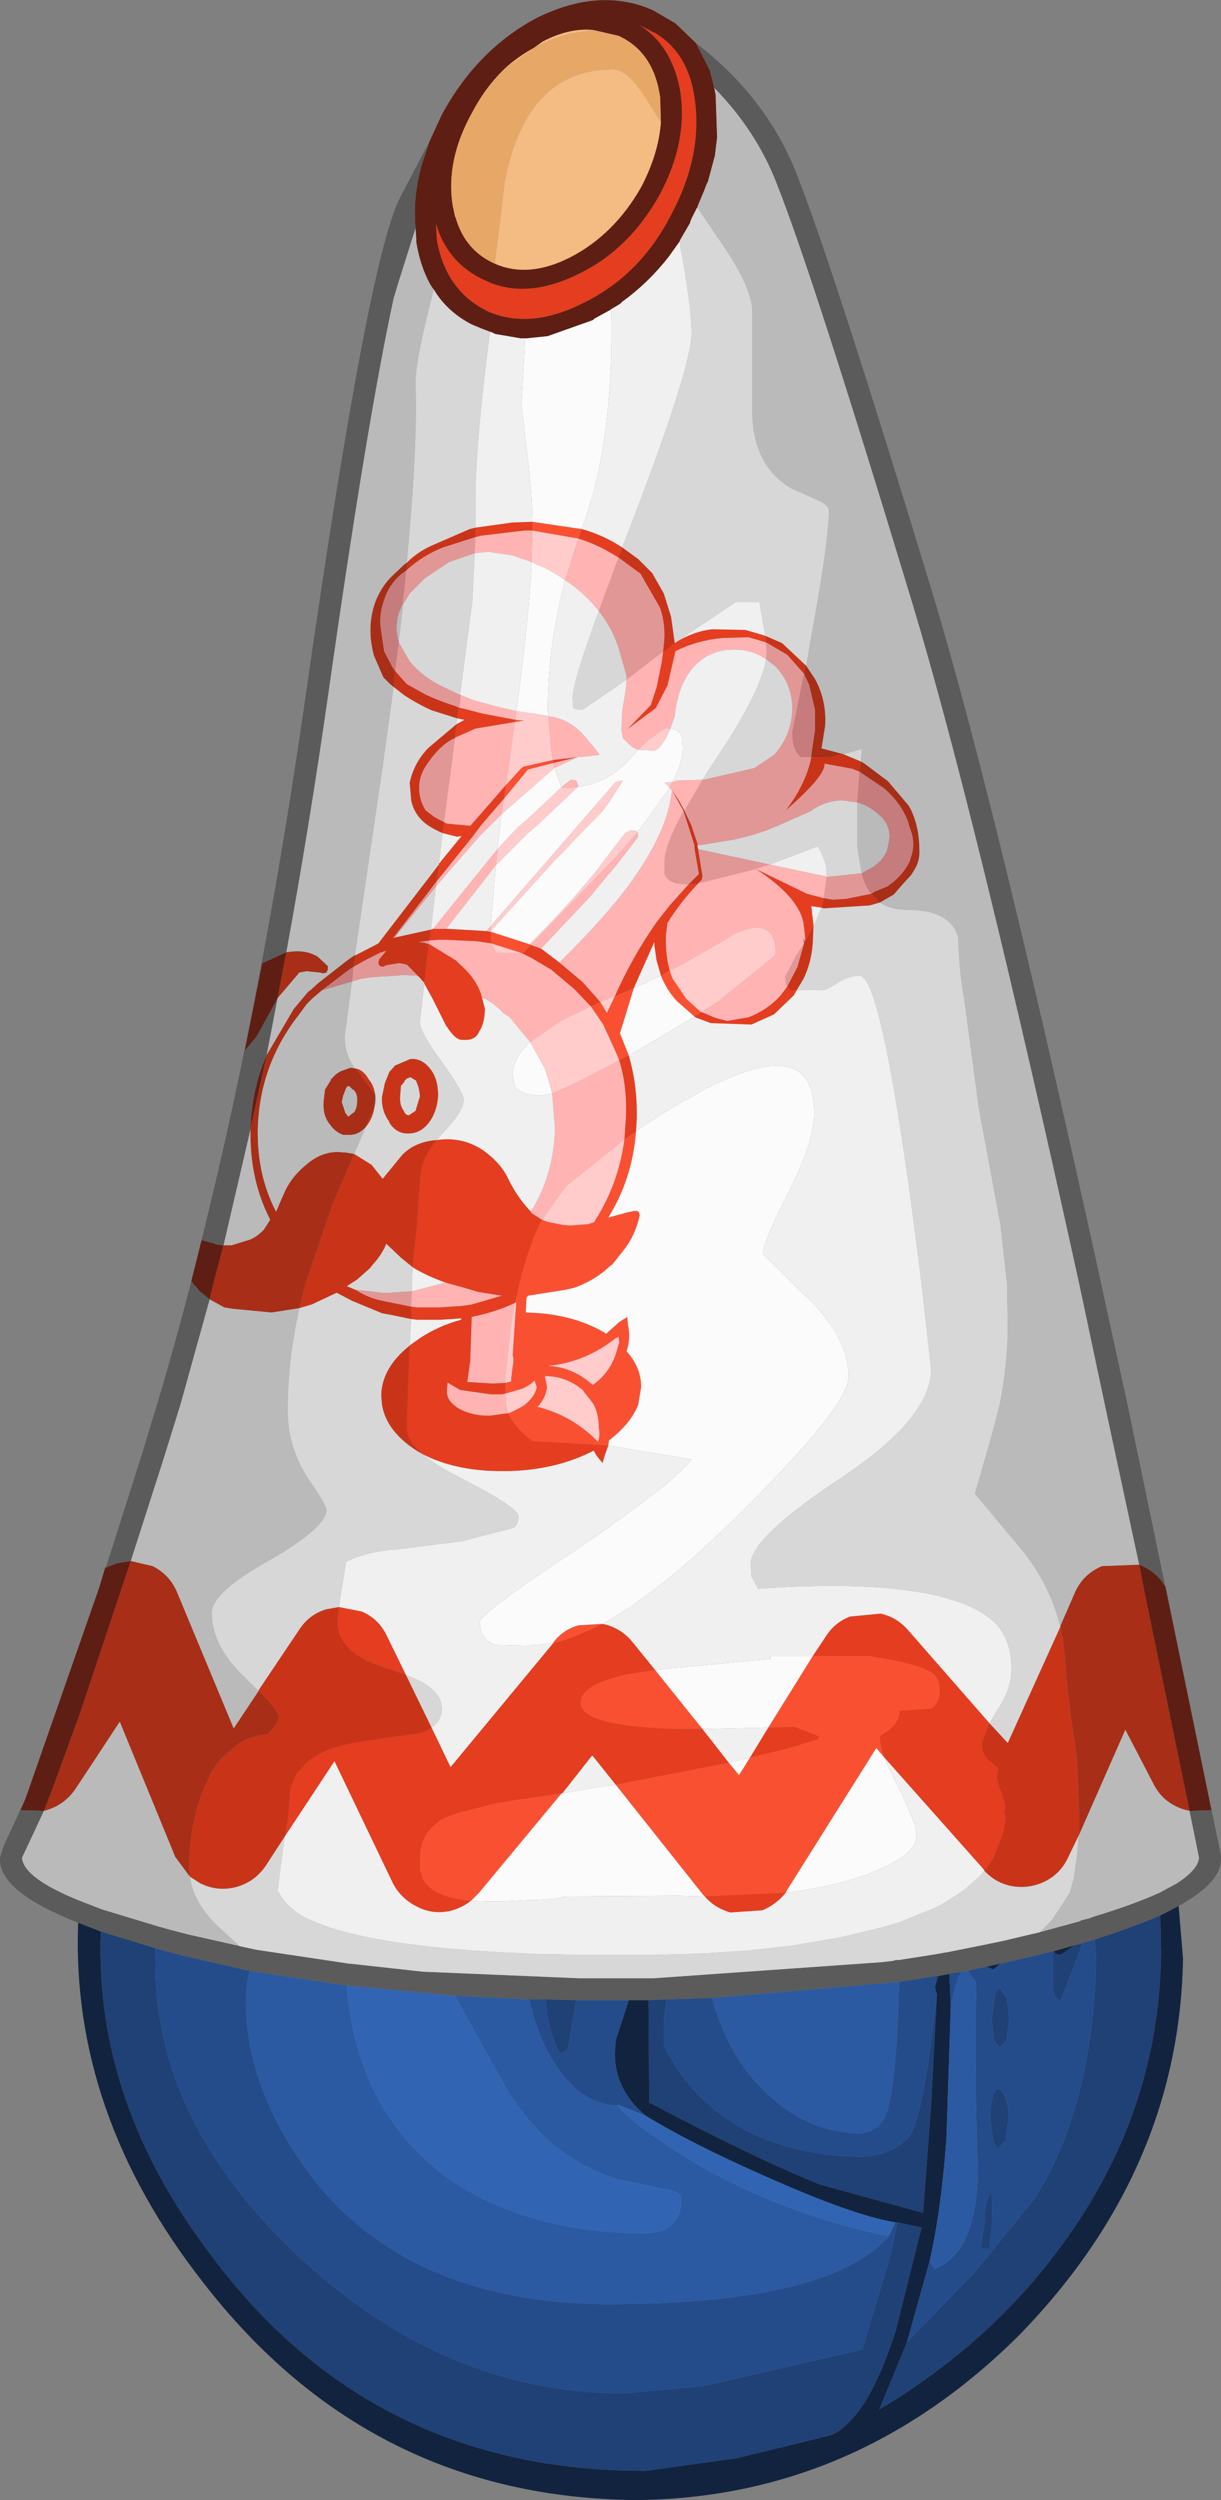 <?xml version="1.0" encoding="UTF-8" standalone="no"?>
<svg xmlns:ffdec="https://www.free-decompiler.com/flash" xmlns:xlink="http://www.w3.org/1999/xlink" ffdec:objectType="shape" height="171.05px" width="83.6px" xmlns="http://www.w3.org/2000/svg">
  <rect width="100%" height="100%" fill="#808080" stroke="none"/>
  <g transform="matrix(1.0, 0.0, 0.0, 1.0, 43.25, 133.75)">
    <path d="M4.75 -64.5 L4.8 -64.5 4.3 -64.2 3.1 -65.25 Q2.4 -66.0 2.0 -67.0 L2.6 -67.35 2.8 -66.8 3.75 -65.4 4.75 -64.5 M-1.15 -65.6 L0.15 -66.15 -0.8 -63.05 -0.2 -61.55 -0.85 -61.2 -1.1 -61.8 -1.95 -63.65 -2.8 -64.9 -2.15 -65.2 -1.7 -64.45 -1.15 -65.6 M0.3 -56.35 Q0.05 -53.1 -1.6 -50.45 L-0.3 -50.8 0.15 -50.9 0.4 -50.9 0.5 -50.8 0.55 -50.6 Q0.25 -49.2 -0.6 -48.15 L-1.35 -47.2 -1.4 -47.2 -1.85 -46.8 Q-2.7 -46.1 -3.9 -45.65 L-4.55 -45.5 -7.1 -45.1 -7.2 -44.95 -7.25 -43.95 Q-4.15 -43.9 -1.9 -42.6 L-1.75 -42.5 -0.85 -43.3 -0.3 -43.65 -0.25 -43.1 Q-0.05 -42.15 -0.35 -41.3 0.65 -40.2 0.65 -38.85 L0.45 -37.65 Q-0.05 -36.35 -1.55 -35.2 L-1.6 -34.85 -6.8 -35.15 Q-8.05 -36.1 -8.45 -37.05 -7.95 -37.25 -7.45 -37.55 L-7.3 -37.65 -7.25 -37.7 Q-6.6 -38.25 -6.5 -38.85 L-6.65 -39.3 Q-6.85 -39.05 -7.45 -38.75 L-7.95 -38.6 -8.65 -38.4 -8.65 -39.15 -8.4 -39.2 -8.25 -39.25 -8.25 -39.45 -8.2 -39.85 -8.2 -39.9 -8.1 -40.55 -8.1 -40.8 -8.1 -40.85 -8.15 -41.0 -7.95 -44.0 -7.9 -44.65 -8.0 -44.6 -7.8 -45.4 -7.7 -45.9 -7.65 -46.1 Q-7.0 -48.65 -6.15 -50.3 L-5.75 -50.15 -4.75 -49.95 -4.25 -49.9 -2.95 -50.0 -2.7 -50.1 -2.6 -50.1 Q-0.9 -52.7 -0.5 -55.8 L0.3 -56.35 M-5.35 -21.35 L-5.35 -21.4 Q-4.7 -22.25 -3.65 -22.55 L-2.0 -22.65 Q-3.85 -21.7 -5.4 -21.3 L-5.35 -21.35 M8.1 -13.5 L10.6 -14.1 12.75 -14.75 12.85 -14.95 11.15 -15.6 9.35 -15.55 12.4 -20.45 16.25 -20.45 Q19.5 -19.95 20.5 -19.35 21.1 -18.95 21.1 -18.1 21.1 -17.2 20.5 -16.85 L18.35 -16.7 Q18.35 -16.0 17.7 -15.45 L17.0 -14.95 Q17.0 -14.35 17.3 -13.5 L16.75 -14.15 10.65 -4.45 10.55 -4.25 5.0 -4.0 4.9 -4.1 -1.1 -11.65 6.65 -13.15 7.35 -12.3 8.1 -13.5 M1.6 -19.5 L4.85 -15.45 3.35 -15.45 Q-3.5 -15.6 -3.5 -17.25 -3.5 -18.5 -0.3 -19.2 L1.6 -19.5 M-3.65 -96.9 L-6.8 -97.45 -6.8 -97.8 -6.8 -98.05 -3.4 -97.55 -3.65 -96.9 M-7.95 -84.5 L-7.35 -84.45 -8.0 -84.35 -7.95 -84.5 M-8.6 -80.05 L-7.55 -81.2 -7.4 -81.3 -5.4 -81.75 -5.35 -81.55 -7.1 -81.1 -8.75 -79.1 -8.6 -80.05 M-9.65 -70.0 L-7.0 -69.15 -6.9 -69.1 -7.4 -68.55 -7.55 -68.55 -9.6 -69.2 -9.65 -69.45 -9.65 -70.0 M-1.0 -41.4 L-0.85 -41.9 -0.9 -42.3 -1.15 -42.15 Q-3.2 -40.55 -5.7 -40.3 -4.1 -40.2 -2.85 -39.15 L-2.65 -39.0 Q-1.4 -39.9 -1.0 -41.4 M-5.8 -38.85 Q-5.85 -38.25 -6.3 -37.65 L-6.45 -37.5 Q-4.05 -36.9 -2.3 -35.1 -2.15 -35.6 -2.25 -36.05 -2.25 -36.95 -2.6 -37.65 L-2.85 -38.0 -3.3 -38.55 -3.3 -38.6 Q-4.45 -39.6 -5.95 -39.6 L-5.8 -38.9 -5.8 -38.85 M-11.0 -3.7 Q-13.5 -3.9 -14.25 -5.1 L-14.3 -5.15 -14.3 -5.2 -14.5 -5.8 -14.5 -6.55 -14.5 -6.6 Q-14.5 -7.85 -13.75 -8.65 -13.35 -9.1 -12.75 -9.4 L-12.45 -9.5 -12.35 -9.55 -12.25 -9.6 -12.2 -9.6 -12.1 -9.65 -12.05 -9.65 -11.95 -9.7 -11.9 -9.7 -11.8 -9.75 -11.55 -9.8 -9.4 -10.35 -7.65 -10.65 -7.6 -10.65 -6.2 -10.85 -4.8 -11.05 -10.45 -4.25 -11.0 -3.7" fill="#fa5032" fill-rule="evenodd" stroke="none"/>
    <path d="M-3.45 -115.1 Q-0.15 -116.75 1.9 -120.4 3.9 -124.1 3.3 -127.65 2.7 -130.7 0.5 -132.05 L0.8 -131.9 1.3 -131.65 1.45 -131.55 1.6 -131.5 Q3.85 -130.15 4.3 -127.1 4.9 -123.15 2.7 -119.05 0.6 -114.95 -3.25 -113.05 -6.85 -111.2 -9.75 -112.4 -12.75 -113.8 -13.35 -117.4 L-13.4 -118.45 Q-12.6 -115.7 -10.0 -114.55 -7.15 -113.2 -3.45 -115.1 M9.15 -90.25 L9.2 -89.8 8.0 -90.15 6.25 -90.1 Q4.5 -89.95 3.0 -89.2 L2.45 -86.85 1.65 -85.3 -0.3 -83.85 1.3 -85.5 1.7 -86.7 2.05 -88.4 2.15 -89.15 2.55 -89.45 2.95 -89.75 3.1 -89.85 Q4.25 -90.55 5.5 -90.7 L7.8 -90.65 9.15 -90.25 M2.75 -79.7 L3.2 -79.05 3.6 -78.35 3.55 -78.25 2.75 -79.7 M-6.2 -68.85 L-4.95 -67.9 -3.35 -66.55 -2.15 -65.2 -2.8 -64.9 -3.9 -66.05 -5.5 -67.4 -6.85 -68.2 -7.55 -68.55 -7.4 -68.55 -6.9 -69.1 -6.2 -68.85 M3.9 -73.25 L4.55 -73.3 Q3.35 -72.05 2.45 -70.6 L2.35 -69.8 Q2.3 -68.6 2.55 -67.55 L2.6 -67.35 2.0 -67.0 1.7 -68.05 1.55 -69.1 1.55 -69.3 0.15 -66.15 -1.15 -65.6 Q0.05 -68.3 1.7 -70.65 L2.6 -71.8 3.9 -73.25 M8.5 -74.3 L12.0 -72.6 13.15 -72.3 13.0 -71.65 12.3 -71.75 12.45 -70.45 12.45 -70.35 11.95 -69.5 11.9 -69.4 11.8 -69.2 11.75 -69.6 Q12.0 -68.85 11.75 -70.65 11.4 -72.4 8.5 -74.3 M10.65 -66.25 L10.9 -66.0 11.3 -66.0 11.1 -65.65 9.75 -64.35 8.2 -63.65 5.4 -63.75 4.35 -64.15 4.3 -64.2 4.8 -64.5 5.75 -64.1 6.55 -63.9 8.0 -64.15 Q9.3 -64.65 10.2 -65.65 L10.65 -66.25 M-0.2 -61.55 Q0.4 -59.5 0.35 -57.2 L0.3 -56.35 -0.5 -55.8 -0.4 -57.25 Q-0.3 -59.4 -0.85 -61.2 L-0.2 -61.55 M-2.0 -22.65 L-1.6 -22.55 Q-0.55 -22.2 0.1 -21.35 L1.6 -19.5 -0.3 -19.2 Q-3.5 -18.5 -3.5 -17.25 -3.5 -15.6 3.35 -15.45 L4.85 -15.45 6.65 -13.15 -1.1 -11.65 -2.7 -13.65 -4.75 -11.05 -4.8 -11.05 -6.2 -10.85 -7.6 -10.65 -7.65 -10.65 -9.4 -10.35 -11.55 -9.8 -11.8 -9.75 -11.9 -9.7 -11.95 -9.7 -12.05 -9.65 -12.1 -9.65 -12.2 -9.6 -12.25 -9.6 -12.35 -9.55 -12.45 -9.5 -12.75 -9.4 Q-13.35 -9.1 -13.75 -8.65 -14.5 -7.85 -14.5 -6.6 L-14.5 -6.55 -14.5 -5.8 -14.3 -5.2 -14.3 -5.15 -14.25 -5.1 Q-13.5 -3.9 -11.0 -3.7 -11.65 -3.2 -12.45 -3.0 -13.65 -2.75 -14.7 -3.3 -15.8 -3.85 -16.35 -4.9 L-20.35 -13.25 -23.75 -8.1 -23.5 -9.6 -23.4 -10.95 -23.4 -11.1 -23.35 -11.45 -22.95 -12.4 -22.2 -13.2 Q-20.9 -14.3 -18.1 -14.65 L-14.6 -15.15 Q-14.05 -15.3 -13.7 -15.55 L-12.4 -12.85 -5.4 -21.3 Q-3.85 -21.7 -2.0 -22.65 M12.4 -20.45 L13.3 -21.8 Q13.9 -22.75 14.95 -23.15 L17.05 -23.35 Q18.15 -23.1 18.9 -22.25 L24.5 -15.85 24.0 -14.6 24.0 -14.3 Q24.0 -13.8 24.4 -13.35 L25.0 -12.85 25.1 -12.8 25.0 -12.15 25.15 -11.5 25.3 -11.15 25.6 -10.2 25.6 -10.15 25.5 -9.75 25.6 -9.4 25.6 -9.35 25.45 -8.4 24.75 -6.6 24.15 -5.75 24.1 -5.85 17.3 -13.5 Q17.0 -14.35 17.0 -14.95 L17.7 -15.45 Q18.35 -16.0 18.35 -16.7 L20.5 -16.85 Q21.1 -17.2 21.1 -18.1 21.1 -18.95 20.5 -19.35 19.5 -19.95 16.25 -20.45 L12.4 -20.45 M9.35 -15.55 L11.15 -15.6 12.85 -14.95 12.75 -14.75 10.6 -14.1 8.1 -13.5 9.35 -15.55 M5.0 -4.0 L10.55 -4.25 Q9.9 -3.45 8.95 -3.05 L6.75 -2.9 Q5.7 -3.2 5.0 -4.0 M-5.4 -81.75 L-3.7 -81.95 -5.35 -81.55 -5.4 -81.75 M-0.9 -95.6 L-1.15 -95.75 Q-2.35 -96.5 -3.65 -96.9 L-3.4 -97.55 Q-1.95 -97.15 -0.65 -96.3 L-0.9 -95.6 M-13.75 -70.15 L-13.6 -70.2 -12.7 -70.2 -12.55 -70.2 -9.95 -70.05 -9.7 -70.0 -9.65 -70.0 -9.65 -69.45 -9.6 -69.2 -10.25 -69.3 -10.6 -69.35 -12.75 -69.45 -13.2 -69.45 -13.85 -69.4 -13.75 -70.15 M-10.7 -97.65 L-8.2 -98.0 -6.8 -98.05 -6.8 -97.8 -6.8 -97.45 -7.35 -97.45 -10.3 -97.1 -10.7 -97.0 -10.7 -97.65 M-11.95 -84.6 L-11.85 -85.35 -11.45 -85.25 -10.3 -84.95 -10.05 -84.9 -7.95 -84.5 -8.0 -84.35 -10.7 -83.9 -12.05 -83.3 -12.1 -83.25 -12.0 -84.2 -11.45 -84.5 -11.95 -84.6 M-12.85 -77.5 L-12.65 -77.4 -11.05 -77.25 -8.6 -80.05 -8.75 -79.1 -10.3 -77.3 -10.9 -76.5 -13.35 -73.45 -13.2 -74.6 -13.2 -74.65 -11.65 -76.55 -11.95 -76.5 -12.95 -76.75 -12.85 -77.45 -12.85 -77.5 M-13.85 -69.15 L-12.05 -68.05 -11.9 -67.9 Q-10.55 -66.75 -10.25 -65.5 L-10.05 -64.75 Q-10.05 -63.75 -10.45 -63.15 -10.7 -62.55 -11.55 -62.6 -12.05 -62.55 -12.65 -63.5 L-12.7 -63.55 -13.65 -65.45 -14.2 -66.45 -14.2 -66.5 -13.9 -69.15 -13.85 -69.15 M-13.35 -55.75 Q-11.65 -56.0 -10.25 -55.1 -9.0 -54.25 -8.45 -53.1 -7.85 -51.85 -6.9 -50.85 L-6.85 -50.75 -6.15 -50.3 Q-7.0 -48.65 -7.65 -46.1 L-7.7 -45.9 -7.8 -45.4 -8.0 -44.6 Q-9.4 -43.95 -10.95 -43.65 L-10.95 -43.6 -11.0 -42.15 -11.05 -40.75 -11.05 -40.6 -11.15 -39.95 -11.25 -39.2 -9.65 -39.1 -9.3 -39.1 -8.65 -39.15 -8.65 -38.4 -8.9 -38.35 -9.65 -38.35 -11.75 -38.65 -12.6 -39.15 -12.65 -38.7 Q-12.7 -38.05 -12.2 -37.65 L-11.95 -37.45 Q-10.95 -36.85 -9.65 -36.9 L-8.55 -37.05 -8.45 -37.05 Q-8.05 -36.1 -6.8 -35.15 L-1.6 -34.85 -1.8 -34.3 -2.0 -33.65 -2.4 -34.15 -2.6 -34.5 Q-5.1 -33.2 -8.35 -33.1 L-9.2 -33.1 Q-12.15 -33.15 -14.3 -34.25 -15.4 -35.2 -15.4 -36.05 L-15.35 -37.65 -15.2 -41.7 -14.5 -42.2 Q-13.2 -43.05 -11.7 -43.45 L-11.65 -43.55 -13.15 -43.45 -14.65 -43.45 -15.1 -43.5 -15.1 -44.35 -14.65 -44.3 -13.2 -44.3 -11.65 -44.4 -10.95 -44.5 -8.9 -45.1 -10.5 -45.35 -11.15 -45.55 -12.75 -46.0 Q-13.9 -46.4 -14.85 -46.95 L-15.0 -47.05 -15.0 -47.15 -14.7 -49.95 -14.5 -52.8 Q-14.5 -54.4 -13.35 -55.75 M-20.05 -23.8 L-18.5 -23.5 Q-17.3 -23.0 -16.75 -21.8 L-15.45 -19.15 -16.55 -19.55 Q-20.15 -20.55 -20.15 -22.85 L-20.05 -23.8" fill="#e53d1f" fill-rule="evenodd" stroke="none"/>
    <path d="M11.8 -87.65 L10.65 -88.95 9.2 -89.8 9.15 -90.25 10.3 -89.75 11.9 -88.25 11.8 -87.65 M4.1 -77.25 L4.5 -76.05 4.5 -75.9 4.55 -75.65 4.85 -73.8 4.8 -73.55 4.75 -73.5 4.55 -73.3 3.9 -73.25 4.6 -73.95 4.3 -75.7 4.3 -75.9 3.55 -78.25 3.6 -78.35 4.1 -77.25 M15.6 -80.95 L15.1 -81.15 13.2 -81.5 Q13.3 -80.7 10.55 -78.3 11.95 -80.15 12.3 -81.95 L13.6 -81.95 14.4 -82.15 14.5 -82.15 15.7 -81.65 15.6 -80.95 M29.35 -22.45 L29.35 -22.5 29.45 -21.9 29.5 -21.8 29.65 -20.5 Q29.9 -17.15 30.35 -14.55 L30.4 -14.05 30.5 -13.25 30.65 -9.4 30.65 -9.15 30.65 -8.25 30.6 -8.15 29.9 -6.7 Q29.4 -5.6 28.35 -5.05 27.25 -4.5 26.05 -4.7 24.95 -4.9 24.15 -5.75 L24.75 -6.6 25.45 -8.4 25.6 -9.35 25.6 -9.4 25.5 -9.75 25.6 -10.15 25.6 -10.2 25.3 -11.15 25.15 -11.5 25.0 -12.15 25.1 -12.8 25.0 -12.85 24.4 -13.35 Q24.0 -13.8 24.0 -14.3 L24.0 -14.6 24.5 -15.85 25.75 -14.5 29.35 -22.45 M-0.65 -96.3 L0.45 -95.5 1.4 -94.55 2.2 -93.15 2.7 -91.55 2.95 -89.75 2.55 -89.45 2.15 -89.15 2.2 -89.65 Q2.35 -90.95 1.95 -92.15 L0.6 -94.5 -0.9 -95.6 -0.65 -96.3 M17.0 -72.0 L16.3 -71.8 13.15 -71.6 13.0 -71.65 13.15 -72.3 13.75 -72.2 14.65 -72.25 16.4 -72.6 17.0 -72.0 M12.45 -70.35 L12.4 -69.2 Q12.3 -67.85 11.75 -66.75 L11.3 -66.0 10.9 -66.0 10.65 -66.25 11.35 -67.6 11.8 -69.2 11.9 -69.4 11.95 -69.5 12.45 -70.35 M-15.35 -95.3 Q-14.7 -95.95 -13.75 -96.4 L-11.1 -97.55 -10.7 -97.65 -10.7 -97.0 -12.9 -96.3 Q-14.3 -95.75 -15.4 -94.75 L-15.35 -95.3 M-16.2 -87.85 L-15.4 -86.95 -14.15 -86.25 Q-13.2 -85.8 -12.1 -85.45 L-11.85 -85.35 -11.95 -84.6 -13.7 -85.15 Q-14.7 -85.6 -15.6 -86.2 L-16.3 -86.75 -16.2 -87.85 M-16.25 -69.6 L-13.75 -70.15 -13.85 -69.4 -14.2 -69.35 -14.6 -69.3 -14.55 -69.3 -14.2 -69.25 -13.9 -69.15 -14.2 -66.5 -14.6 -66.95 -15.4 -67.75 -15.9 -67.85 -15.95 -67.85 -16.85 -67.7 Q-16.95 -67.6 -17.1 -67.6 L-17.3 -67.7 -17.3 -67.75 -17.35 -67.85 -17.3 -68.1 -16.8 -68.7 -17.1 -68.6 -17.15 -68.6 -18.15 -68.1 -19.05 -67.6 -18.9 -68.4 -17.35 -69.2 -13.2 -74.6 -13.35 -73.45 -16.35 -69.55 -16.25 -69.6 M-12.95 -76.75 Q-13.55 -77.0 -14.05 -77.35 -14.9 -78.0 -15.1 -79.0 L-15.2 -80.2 Q-14.9 -81.6 -13.9 -82.6 L-12.0 -84.2 -12.1 -83.25 Q-13.05 -82.85 -13.95 -81.55 -14.55 -80.75 -14.55 -79.85 -14.55 -79.0 -14.1 -78.3 L-13.5 -77.85 -12.85 -77.5 -12.85 -77.45 -12.95 -76.75 M-18.2 -56.65 L-17.6 -58.1 -17.6 -58.05 Q-17.7 -57.35 -18.05 -56.85 L-18.2 -56.65 M-17.55 -58.8 L-18.55 -60.2 -18.95 -60.65 Q-18.4 -60.6 -18.0 -59.9 -17.65 -59.5 -17.55 -58.8 M-15.55 -59.8 L-15.55 -59.75 -15.8 -59.45 -15.8 -59.4 -15.85 -58.75 Q-15.9 -58.15 -15.6 -57.75 -15.5 -57.45 -15.25 -57.45 L-14.8 -57.75 -14.5 -58.75 Q-14.55 -59.35 -14.75 -59.75 L-14.75 -59.8 -15.15 -60.05 -15.4 -59.95 -15.55 -59.8 M-15.15 -61.3 L-15.1 -61.3 Q-14.3 -61.35 -13.7 -60.5 -13.25 -59.85 -13.25 -58.8 -13.3 -57.8 -13.8 -57.05 -14.4 -56.2 -15.25 -56.2 -16.1 -56.15 -16.6 -56.95 L-16.6 -57.0 Q-17.15 -57.75 -17.1 -58.7 L-16.9 -59.65 -16.6 -60.4 -16.2 -60.85 -15.15 -61.3 M-19.0 -54.8 L-17.8 -54.05 -17.05 -53.1 -15.7 -54.75 Q-14.8 -55.65 -13.35 -55.75 -14.5 -54.4 -14.5 -52.8 L-14.7 -49.95 -15.0 -47.15 -15.0 -47.05 -15.8 -47.7 -16.8 -48.65 Q-17.1 -47.9 -17.75 -47.2 L-17.9 -47.0 -18.8 -46.2 -19.5 -45.75 -18.9 -45.5 Q-18.05 -44.95 -17.05 -44.75 L-15.1 -44.35 -15.1 -43.5 -16.3 -43.75 -17.1 -43.9 -19.15 -44.75 -20.2 -45.3 -21.9 -44.5 -22.75 -44.25 -22.35 -45.9 -20.5 -51.3 -19.0 -54.8 M-15.2 -41.7 L-15.35 -37.65 -15.4 -36.05 Q-15.4 -35.2 -14.3 -34.25 L-14.65 -34.45 Q-16.8 -35.8 -17.1 -37.65 L-17.15 -38.3 Q-17.1 -40.15 -15.25 -41.65 L-15.2 -41.7 M-25.55 -18.1 L-22.8 -22.2 Q-22.1 -23.3 -20.9 -23.65 L-20.05 -23.8 -20.15 -22.85 Q-20.15 -20.55 -16.55 -19.55 L-15.45 -19.15 -13.7 -15.55 Q-14.05 -15.3 -14.6 -15.15 L-18.1 -14.65 Q-20.9 -14.3 -22.2 -13.2 L-22.95 -12.4 -23.35 -11.45 -23.4 -11.1 -23.4 -10.95 -23.5 -9.6 -23.75 -8.1 -25.05 -6.1 Q-25.8 -5.0 -27.05 -4.65 -28.35 -4.3 -29.55 -4.9 L-30.25 -5.35 -30.3 -5.9 -30.3 -5.95 Q-30.3 -8.4 -29.6 -10.55 L-29.45 -11.05 -28.7 -12.65 -28.15 -13.4 -27.0 -14.4 Q-26.1 -15.0 -24.9 -15.1 -24.15 -15.95 -24.15 -16.35 L-24.4 -16.8 -24.85 -17.35 -25.55 -18.1" fill="#c93419" fill-rule="evenodd" stroke="none"/>
    <path d="M11.8 -87.65 L11.9 -88.25 11.95 -88.2 12.55 -87.3 Q13.35 -85.85 13.25 -84.1 L13.0 -82.55 14.5 -82.15 14.4 -82.15 13.6 -81.95 12.3 -81.95 12.3 -82.1 12.4 -82.8 12.55 -83.75 12.55 -85.2 12.15 -86.9 11.8 -87.65 M15.7 -81.65 L15.95 -81.5 17.55 -80.3 18.95 -78.65 19.1 -78.4 Q19.7 -77.15 19.7 -75.6 19.75 -74.8 19.3 -74.15 L19.15 -73.9 18.6 -73.3 17.95 -72.55 17.0 -72.0 16.4 -72.6 16.65 -72.75 17.5 -73.1 Q18.55 -73.8 19.05 -74.85 L19.1 -75.05 Q19.4 -75.8 19.2 -76.65 L19.0 -77.25 18.9 -77.6 Q18.4 -78.85 17.3 -79.8 L15.6 -80.95 15.7 -81.65 M29.35 -22.5 L30.35 -24.8 Q30.9 -26.05 32.2 -26.6 L34.75 -26.7 35.15 -24.65 38.2 -9.85 37.8 -9.95 Q36.4 -10.4 35.75 -11.65 L33.8 -15.4 30.65 -8.25 30.65 -9.15 30.65 -9.4 30.5 -13.25 30.4 -14.05 30.35 -14.55 Q29.9 -17.15 29.65 -20.5 L29.5 -21.8 29.45 -21.9 29.35 -22.5 M-15.4 -95.25 L-15.35 -95.3 -15.4 -94.75 -15.45 -94.7 -15.65 -94.55 -15.8 -94.45 Q-16.65 -93.7 -16.95 -92.7 -17.35 -91.6 -17.15 -90.55 L-16.95 -89.2 -16.7 -88.7 -16.35 -88.05 -16.2 -87.85 -16.3 -86.75 -16.55 -86.95 -17.0 -87.4 -17.65 -88.9 Q-18.1 -90.55 -17.7 -92.1 -17.4 -93.25 -16.55 -94.2 L-15.55 -95.15 -15.4 -95.25 M-18.95 -68.4 L-18.9 -68.4 -19.05 -67.6 -19.5 -67.3 -21.2 -66.0 -21.85 -65.45 -22.25 -65.05 -22.8 -64.3 Q-25.5 -60.85 -25.6 -56.45 -25.65 -53.35 -24.35 -50.85 L-23.85 -52.0 Q-23.35 -53.2 -22.3 -54.05 -21.1 -55.1 -19.7 -54.9 L-19.6 -54.9 -19.0 -54.8 -20.5 -51.3 -22.35 -45.9 -22.75 -44.25 -24.65 -43.95 -27.3 -44.2 -27.9 -44.3 -28.9 -44.85 -28.65 -45.9 -27.95 -48.55 -27.4 -48.55 -26.1 -48.95 Q-25.65 -49.15 -25.2 -49.6 L-24.75 -50.3 Q-26.15 -53.0 -26.1 -56.4 L-26.1 -56.5 -26.1 -56.55 -25.0 -61.55 -23.15 -64.7 -22.15 -65.9 -22.1 -65.95 -22.05 -65.95 -22.0 -66.0 -21.45 -66.5 -19.4 -68.1 -18.95 -68.4 M-23.65 -68.6 L-23.25 -68.65 Q-22.25 -68.75 -21.5 -68.3 L-20.8 -67.65 -20.8 -67.4 -20.9 -67.2 -21.15 -67.15 -21.3 -67.2 -22.25 -67.3 -22.8 -67.2 -22.8 -67.15 -24.25 -65.45 -23.65 -68.6 M-18.2 -56.65 Q-18.7 -56.1 -19.3 -56.1 L-19.4 -56.1 -19.75 -56.1 Q-20.3 -56.3 -20.65 -56.8 -21.15 -57.4 -21.1 -58.3 L-21.1 -58.35 -21.0 -59.2 -20.6 -59.85 -20.6 -59.9 -20.25 -60.25 -19.95 -60.45 -19.25 -60.7 -18.95 -60.65 -18.55 -60.2 -17.55 -58.8 -17.55 -58.5 -17.6 -58.1 -18.2 -56.65 M-19.1 -59.2 L-19.35 -59.45 -19.5 -59.4 -19.6 -59.2 -19.7 -58.9 -19.75 -58.8 -19.85 -58.35 -19.6 -57.6 -19.4 -57.35 -19.1 -57.6 -19.05 -57.6 Q-18.8 -57.9 -18.8 -58.4 -18.75 -58.9 -19.05 -59.2 L-19.1 -59.2 M-34.3 -26.95 L-32.8 -26.6 Q-31.6 -26.0 -31.1 -24.75 L-27.25 -15.5 -25.55 -18.05 -25.55 -18.1 -24.85 -17.35 -24.4 -16.8 -24.15 -16.35 Q-24.15 -15.95 -24.9 -15.1 -26.1 -15.0 -27.0 -14.4 L-28.15 -13.4 -28.7 -12.65 -29.45 -11.05 -29.6 -10.55 Q-30.3 -8.4 -30.3 -5.95 L-30.3 -5.9 -30.25 -5.35 -31.25 -6.7 -35.05 -15.95 -38.05 -11.4 Q-38.85 -10.2 -40.25 -9.85 L-39.7 -11.25 -37.75 -16.6 -34.3 -26.95" fill="#a82e18" fill-rule="evenodd" stroke="none"/>
    <path d="M-13.85 -124.05 L-13.0 -125.9 Q-10.55 -130.4 -6.45 -132.55 -2.15 -134.65 1.45 -133.05 L3.0 -132.15 4.4 -130.8 5.35 -128.95 5.65 -127.75 5.75 -127.25 5.85 -124.35 5.7 -123.1 5.2 -121.25 5.2 -121.3 5.05 -120.95 5.0 -120.8 4.5 -119.6 4.5 -119.55 4.45 -119.5 4.1 -118.8 4.0 -118.55 4.0 -118.5 3.3 -117.3 3.3 -117.25 2.55 -116.2 Q1.15 -114.4 -0.65 -113.1 L-0.8 -112.95 -1.4 -112.6 -1.45 -112.55 -2.55 -111.95 -2.65 -111.85 -5.75 -110.75 -7.2 -110.6 -7.3 -110.6 -7.6 -110.6 -9.35 -110.9 -9.45 -110.95 -9.55 -111.0 -9.7 -111.05 -10.35 -111.3 -10.95 -111.55 Q-12.5 -112.35 -13.4 -113.7 L-13.55 -113.95 -13.6 -114.0 -13.8 -114.3 Q-14.5 -115.6 -14.75 -117.2 L-14.75 -117.45 -14.8 -118.15 Q-15.0 -120.3 -14.35 -122.55 L-13.85 -124.05 M-41.5 -10.7 L-36.45 -25.15 -36.05 -26.5 -36.0 -26.5 -35.25 -26.8 -34.3 -26.95 -37.75 -16.6 -39.7 -11.25 -40.25 -9.85 -41.85 -9.9 -41.5 -10.7 M-30.15 -46.1 L-29.45 -48.9 -28.65 -48.7 -28.45 -48.6 -27.95 -48.55 -28.65 -45.9 -28.9 -44.85 -29.5 -45.35 -29.55 -45.35 -29.85 -45.75 -29.9 -45.75 -30.15 -46.1 M-3.45 -115.1 Q-7.15 -113.2 -10.0 -114.55 -12.6 -115.7 -13.4 -118.45 L-13.35 -117.4 Q-12.75 -113.8 -9.75 -112.4 -6.85 -111.2 -3.25 -113.05 0.6 -114.95 2.7 -119.05 4.9 -123.15 4.3 -127.1 3.85 -130.15 1.6 -131.5 L1.45 -131.55 1.3 -131.65 0.8 -131.9 0.5 -132.05 Q2.7 -130.7 3.3 -127.65 3.9 -124.1 1.9 -120.4 -0.15 -116.75 -3.45 -115.1 M-9.35 -115.7 Q-7.05 -114.7 -4.2 -116.15 -1.2 -117.7 0.65 -120.95 1.85 -123.25 2.0 -125.4 L1.95 -127.1 1.9 -127.4 Q1.4 -130.25 -0.9 -131.3 L-2.65 -131.7 Q-4.3 -131.85 -6.1 -130.9 L-8.7 -129.05 -8.85 -128.9 Q-10.1 -127.65 -10.95 -126.0 -12.75 -122.75 -12.25 -119.65 L-12.2 -119.45 -12.1 -118.95 -12.05 -118.85 Q-11.4 -116.6 -9.35 -115.7 M34.75 -26.7 Q35.9 -26.25 36.55 -25.2 L39.7 -9.9 38.2 -9.85 35.15 -24.65 34.75 -26.7 M-23.65 -68.6 L-24.25 -65.45 -24.65 -64.7 -25.7 -62.8 -26.5 -61.85 -25.3 -67.85 -23.65 -68.6 M-26.1 -56.55 Q-26.0 -59.25 -25.0 -61.55 L-26.1 -56.55" fill="#5f1e13" fill-rule="evenodd" stroke="none"/>
    <path d="M2.0 -125.4 L1.3 -126.5 Q-0.15 -129.0 -1.3 -129.0 -7.25 -129.0 -8.7 -121.25 L-9.35 -115.9 -9.35 -115.7 Q-11.4 -116.6 -12.05 -118.85 L-12.1 -118.95 -12.2 -119.45 -12.25 -119.65 Q-12.75 -122.75 -10.95 -126.0 -10.1 -127.65 -8.85 -128.9 L-8.7 -129.05 Q-6.75 -130.8 -4.2 -131.45 L-2.65 -131.7 -0.9 -131.3 Q1.4 -130.25 1.9 -127.4 L1.95 -127.1 2.0 -125.4" fill="#e7a867" fill-rule="evenodd" stroke="none"/>
    <path d="M-9.35 -115.7 L-9.35 -115.9 -8.7 -121.25 Q-7.25 -129.0 -1.3 -129.0 -0.15 -129.0 1.3 -126.5 L2.0 -125.4 Q1.85 -123.25 0.65 -120.95 -1.2 -117.7 -4.2 -116.15 -7.05 -114.7 -9.35 -115.7 M-2.65 -131.7 L-4.2 -131.45 Q-6.75 -130.8 -8.7 -129.05 L-6.1 -130.9 Q-4.3 -131.85 -2.65 -131.7" fill="#f4bb83" fill-rule="evenodd" stroke="none"/>
    <path d="M-14.8 -118.15 L-14.75 -117.45 -14.75 -117.2 Q-14.5 -115.6 -13.8 -114.3 L-13.6 -114.0 -13.55 -113.95 Q-14.85 -108.95 -14.8 -107.5 -14.65 -103.2 -15.4 -95.25 L-15.55 -95.15 -16.55 -94.2 Q-17.4 -93.25 -17.7 -92.1 -18.1 -90.55 -17.65 -88.9 L-17.0 -87.4 -16.55 -86.95 -16.3 -86.75 -17.05 -81.3 -18.95 -68.4 -19.4 -68.1 -21.45 -66.5 -22.0 -66.0 -22.05 -65.95 -22.1 -65.95 -22.15 -65.9 -23.15 -64.7 -25.0 -61.55 -24.25 -65.45 -22.8 -67.15 -22.8 -67.2 -22.25 -67.3 -21.3 -67.2 -21.15 -67.15 -20.9 -67.2 -20.8 -67.4 -20.8 -67.65 -21.5 -68.3 Q-22.25 -68.75 -23.25 -68.65 L-23.65 -68.6 Q-22.1 -77.05 -20.8 -86.1 -18.15 -104.8 -16.3 -113.35 L-16.0 -114.35 -14.8 -118.15 M4.5 -119.55 L4.5 -119.6 5.0 -120.8 5.05 -120.95 5.2 -121.3 5.2 -121.25 5.7 -123.1 5.85 -124.35 5.75 -127.25 5.65 -127.75 Q8.55 -124.8 9.95 -121.15 12.4 -115.0 19.2 -92.55 23.6 -78.0 30.65 -45.9 L32.4 -37.65 34.75 -26.7 32.2 -26.6 Q30.9 -26.05 30.35 -24.8 L29.35 -22.5 29.35 -22.45 Q28.6 -25.55 26.35 -28.15 L23.5 -31.55 24.65 -35.55 25.2 -37.65 Q25.75 -40.45 25.75 -43.05 L25.7 -45.9 25.25 -49.95 23.75 -58.05 23.25 -61.8 22.75 -65.5 Q22.45 -67.05 22.35 -69.65 21.8 -71.5 18.85 -71.5 17.75 -71.5 17.0 -72.0 L17.95 -72.55 18.6 -73.3 19.15 -73.9 19.3 -74.15 Q19.75 -74.8 19.7 -75.6 19.7 -77.15 19.1 -78.4 L18.95 -78.65 17.55 -80.3 15.95 -81.5 15.7 -81.65 15.75 -82.5 14.5 -82.15 13.0 -82.55 13.25 -84.1 Q13.35 -85.85 12.55 -87.3 L11.95 -88.2 12.25 -89.95 Q13.5 -96.7 13.5 -98.8 13.5 -99.2 12.7 -99.55 L10.9 -100.35 Q8.3 -101.9 8.25 -105.6 L8.25 -112.5 Q8.25 -113.8 6.7 -116.3 L4.5 -119.55 M38.2 -9.85 L38.85 -6.65 Q38.8 -5.85 37.35 -4.9 L36.15 -4.25 Q34.4 -3.45 31.6 -2.6 L31.35 -2.5 30.75 -2.35 30.7 -2.3 27.95 -1.55 28.75 -2.35 30.0 -4.25 30.25 -5.15 30.5 -6.85 30.6 -8.15 30.65 -8.25 33.8 -15.4 35.75 -11.65 Q36.4 -10.4 37.8 -9.95 L38.2 -9.85 M-26.85 -0.6 L-30.4 -1.4 -31.55 -1.7 -32.45 -1.95 -36.25 -3.1 -37.8 -3.7 Q-41.65 -5.25 -41.75 -6.65 L-41.7 -6.75 -40.25 -9.85 Q-38.85 -10.2 -38.05 -11.4 L-35.05 -15.95 -31.25 -6.7 -30.25 -5.35 -30.15 -4.8 Q-29.7 -3.15 -28.0 -1.65 L-26.85 -0.6 M15.75 -74.0 L15.45 -75.75 15.45 -78.85 Q16.35 -78.6 17.1 -77.85 17.7 -77.25 17.65 -76.4 L17.5 -75.6 Q17.15 -74.7 16.1 -74.2 L15.75 -74.0 M-15.65 -92.4 L-15.95 -89.85 Q-16.25 -90.75 -15.95 -91.8 L-15.7 -92.4 -15.65 -92.4 M-19.0 -54.8 L-19.6 -54.9 -19.7 -54.9 Q-21.1 -55.1 -22.3 -54.05 -23.35 -53.2 -23.85 -52.0 L-24.35 -50.85 Q-25.65 -53.35 -25.6 -56.45 -25.5 -60.85 -22.8 -64.3 L-22.25 -65.05 -21.85 -65.45 -21.2 -66.0 -19.5 -66.5 -19.15 -66.6 -19.65 -62.85 Q-19.65 -61.6 -18.95 -60.65 L-19.25 -60.7 -19.95 -60.45 -20.25 -60.25 -20.6 -59.9 -20.6 -59.85 -21.0 -59.2 -21.1 -58.35 -21.1 -58.3 Q-21.15 -57.4 -20.65 -56.8 -20.3 -56.3 -19.75 -56.1 L-19.4 -56.1 -19.3 -56.1 Q-18.7 -56.1 -18.2 -56.65 L-19.0 -54.8 M-17.6 -58.1 L-17.55 -58.5 -17.55 -58.8 -17.5 -58.3 -17.6 -58.05 -17.6 -58.1 M-26.1 -56.5 L-26.1 -56.4 Q-26.15 -53.0 -24.75 -50.3 L-25.2 -49.6 Q-25.65 -49.15 -26.1 -48.95 L-27.4 -48.55 -27.95 -48.55 -26.1 -56.5 M-19.1 -59.2 L-19.05 -59.2 Q-18.75 -58.9 -18.8 -58.4 -18.8 -57.9 -19.05 -57.6 L-19.1 -57.6 -19.4 -57.35 -19.6 -57.6 -19.85 -58.35 -19.75 -58.8 -19.7 -58.9 -19.6 -59.2 -19.5 -59.4 -19.35 -59.45 -19.1 -59.2 M-28.9 -44.85 L-27.9 -44.3 -27.3 -44.2 -24.65 -43.95 -22.75 -44.25 Q-23.5 -40.95 -23.55 -37.65 L-23.55 -37.15 Q-23.55 -34.85 -22.2 -32.65 -20.9 -30.8 -20.9 -30.45 -20.9 -29.25 -24.8 -27.0 -28.75 -24.8 -28.75 -23.4 -28.75 -21.1 -26.45 -18.95 L-25.55 -18.05 -27.25 -15.5 -31.1 -24.75 Q-31.6 -26.0 -32.8 -26.6 L-34.3 -26.95 -32.1 -33.8 -30.9 -37.65 -28.9 -44.85" fill="#bababa" fill-rule="evenodd" stroke="none"/>
    <path d="M-13.85 -124.05 L-14.35 -122.55 Q-15.0 -120.3 -14.8 -118.15 L-16.0 -114.35 -16.3 -113.35 Q-18.15 -104.8 -20.8 -86.1 -22.1 -77.05 -23.65 -68.6 L-25.3 -67.85 -26.5 -61.85 -25.7 -62.8 -24.65 -64.7 -24.25 -65.45 -25.0 -61.55 Q-26.0 -59.25 -26.1 -56.55 L-26.1 -56.5 -27.95 -48.55 -28.45 -48.6 -28.65 -48.7 -29.45 -48.9 Q-25.2 -66.0 -22.3 -86.3 -18.05 -116.0 -15.85 -120.25 L-13.85 -124.05 M5.65 -127.75 L5.35 -128.95 4.4 -130.8 Q9.3 -127.05 11.35 -121.7 13.8 -115.5 20.65 -93.0 25.05 -78.35 32.15 -45.9 L33.95 -37.65 40.35 -6.8 40.35 -6.65 Q40.45 -5.0 37.45 -3.35 36.9 -3.05 36.2 -2.7 34.35 -1.9 31.7 -1.05 L30.85 -0.8 30.3 -0.65 28.9 -0.25 28.85 -0.25 27.65 0.05 25.25 0.6 24.3 0.8 23.0 1.1 22.55 1.15 21.75 1.3 21.0 1.45 20.85 1.45 18.3 1.85 5.5 2.95 2.4 3.05 1.15 3.1 -0.2 3.1 -1.7 3.1 -3.8 3.1 -5.9 3.05 -7.0 3.05 -12.1 2.8 -19.5 2.1 -26.15 1.1 -30.75 0.05 -32.6 -0.45 -36.35 -1.6 -37.9 -2.2 Q-43.4 -4.35 -43.25 -6.65 L-43.05 -7.3 -43.0 -7.45 -41.5 -10.7 -41.85 -9.9 -40.25 -9.85 -41.7 -6.75 -41.75 -6.65 Q-41.65 -5.25 -37.8 -3.7 L-36.25 -3.1 -32.45 -1.95 -31.55 -1.7 -30.4 -1.4 -26.85 -0.6 -25.7 -0.35 -19.35 0.6 -19.3 0.6 -14.3 1.15 -3.6 1.6 -1.7 1.6 -0.25 1.6 0.0 1.6 0.45 1.6 1.35 1.6 1.5 1.6 17.1 0.5 17.95 0.4 18.05 0.35 18.3 0.35 20.85 -0.05 21.4 -0.15 21.7 -0.2 23.95 -0.65 25.4 -0.95 27.3 -1.4 27.95 -1.55 30.7 -2.3 30.75 -2.35 31.35 -2.5 31.6 -2.6 Q34.4 -3.45 36.15 -4.25 L37.35 -4.9 Q38.8 -5.85 38.85 -6.65 L38.2 -9.85 39.7 -9.9 36.55 -25.2 Q35.9 -26.25 34.75 -26.7 L32.4 -37.65 30.65 -45.9 Q23.6 -78.0 19.2 -92.55 12.4 -115.0 9.95 -121.15 8.55 -124.8 5.65 -127.75 M-36.0 -26.5 L-33.55 -34.2 -32.5 -37.65 Q-31.3 -41.65 -30.2 -45.9 L-30.15 -46.1 -29.9 -45.75 -29.85 -45.75 -29.55 -45.35 -29.5 -45.35 -28.9 -44.85 -30.9 -37.65 -32.1 -33.8 -34.3 -26.95 -35.25 -26.8 -36.0 -26.5" fill="#5b5b5b" fill-rule="evenodd" stroke="none"/>
    <path d="M-13.55 -113.95 L-13.4 -113.7 Q-12.5 -112.35 -10.95 -111.55 L-10.35 -111.3 -9.7 -111.05 Q-10.65 -103.75 -10.7 -99.8 L-10.7 -97.65 -11.1 -97.55 -13.75 -96.4 Q-14.7 -95.95 -15.35 -95.3 L-15.4 -95.25 Q-14.65 -103.2 -14.8 -107.5 -14.85 -108.95 -13.55 -113.95 M3.3 -117.25 L3.3 -117.3 4.0 -118.5 4.0 -118.55 4.1 -118.8 4.45 -119.5 4.5 -119.55 6.7 -116.3 Q8.25 -113.8 8.25 -112.5 L8.25 -105.6 Q8.3 -101.9 10.9 -100.35 L12.7 -99.55 Q13.5 -99.2 13.5 -98.8 13.5 -96.7 12.25 -89.95 L11.95 -88.2 11.9 -88.25 10.3 -89.75 9.15 -90.25 8.75 -92.55 7.1 -92.55 3.1 -89.85 2.95 -89.75 2.7 -91.55 2.2 -93.15 1.4 -94.55 0.45 -95.5 -0.65 -96.3 0.05 -98.1 Q4.1 -108.65 4.1 -111.0 4.1 -112.75 3.3 -117.05 L3.3 -117.25 M27.95 -1.55 L27.3 -1.4 25.4 -0.95 23.95 -0.65 21.7 -0.2 21.4 -0.15 20.85 -0.05 18.3 0.35 18.05 0.35 17.95 0.4 17.1 0.5 1.5 1.6 1.35 1.6 0.45 1.6 0.0 1.6 -0.25 1.6 -1.7 1.6 -3.6 1.6 -14.3 1.15 -19.3 0.6 -19.35 0.6 -25.7 -0.35 -26.85 -0.6 -28.0 -1.65 Q-29.7 -3.15 -30.15 -4.8 L-30.25 -5.35 -29.55 -4.9 Q-28.35 -4.3 -27.05 -4.65 -25.8 -5.0 -25.05 -6.1 L-23.75 -8.1 -23.8 -7.8 -24.25 -4.35 -24.15 -4.25 Q-23.55 -3.15 -22.25 -2.5 L-21.9 -2.35 Q-20.7 -1.8 -18.95 -1.4 -14.75 -0.4 -7.25 -0.1 L-6.2 -0.05 -5.3 -0.05 -3.9 0.0 -3.65 0.0 -0.75 0.0 0.0 0.0 1.4 0.0 3.5 -0.05 4.9 -0.1 8.0 -0.3 11.1 -0.65 14.3 -1.2 17.2 -1.9 18.25 -2.2 20.85 -3.25 Q22.05 -3.9 22.95 -4.6 L23.85 -5.4 24.15 -5.75 Q24.95 -4.9 26.05 -4.7 27.25 -4.5 28.35 -5.05 29.4 -5.6 29.9 -6.7 L30.6 -8.15 30.5 -6.85 30.25 -5.15 30.0 -4.25 28.75 -2.35 27.95 -1.55 M9.2 -88.65 L9.8 -88.2 Q11.05 -86.95 11.0 -85.1 10.9 -83.35 9.75 -82.1 L8.4 -81.2 7.55 -81.0 4.95 -80.4 4.85 -80.4 5.75 -81.8 Q8.85 -86.4 9.2 -88.65 M3.65 -78.35 L4.1 -77.25 3.6 -78.35 3.65 -78.35 M4.5 -75.9 L6.95 -76.3 Q8.65 -76.65 10.1 -77.3 L12.25 -78.25 Q13.2 -78.95 14.35 -79.0 L15.45 -78.85 15.45 -75.75 15.75 -74.0 13.35 -73.75 13.35 -74.1 Q13.35 -74.75 12.75 -75.85 L9.45 -74.6 4.55 -75.65 4.5 -75.9 M14.5 -82.15 L15.75 -82.5 15.7 -81.65 14.5 -82.15 M17.0 -72.0 Q17.75 -71.5 18.85 -71.5 21.8 -71.5 22.35 -69.65 22.45 -67.05 22.75 -65.5 L23.25 -61.8 23.75 -58.05 25.25 -49.95 25.7 -45.9 25.75 -43.05 Q25.75 -40.45 25.2 -37.65 L24.65 -35.55 23.5 -31.55 26.35 -28.15 Q28.6 -25.55 29.35 -22.45 L25.75 -14.5 24.5 -15.85 25.0 -16.7 Q26.0 -18.15 26.0 -19.55 26.0 -21.9 24.5 -23.05 20.7 -25.9 8.65 -25.05 L8.2 -25.9 8.15 -26.75 Q8.15 -28.55 14.35 -32.65 18.35 -35.3 19.75 -37.65 20.5 -38.9 20.5 -40.1 L19.85 -45.9 Q17.25 -67.0 15.6 -67.0 14.85 -67.0 14.1 -66.5 13.35 -66.0 13.0 -66.0 L11.3 -66.0 11.75 -66.75 Q12.3 -67.85 12.4 -69.2 L12.45 -70.35 13.0 -71.65 13.15 -71.6 16.3 -71.8 17.0 -72.0 M-2.25 -91.95 Q-1.35 -90.8 -0.9 -89.45 L-0.35 -87.5 -0.35 -87.25 -3.35 -85.2 Q-4.0 -85.2 -4.0 -85.35 L-4.05 -85.95 Q-4.05 -87.05 -2.25 -91.95 M-10.75 -95.9 L-10.9 -92.7 -11.75 -86.2 -12.8 -86.7 Q-14.25 -87.35 -15.2 -88.5 L-15.95 -89.8 -15.95 -89.85 -15.65 -92.4 -15.2 -93.15 -14.15 -94.2 -12.5 -95.3 -10.75 -95.9 M-13.4 -73.1 L-13.75 -70.15 -16.25 -69.6 -13.4 -73.1 M-16.3 -86.75 L-15.6 -86.2 Q-14.7 -85.6 -13.7 -85.15 L-11.95 -84.6 -12.0 -84.2 -13.9 -82.6 Q-14.9 -81.6 -15.2 -80.2 L-15.1 -79.0 Q-14.9 -78.0 -14.05 -77.35 -13.55 -77.0 -12.95 -76.75 L-13.2 -74.65 -13.2 -74.6 -17.35 -69.2 -18.9 -68.4 -18.95 -68.4 -17.05 -81.3 -16.3 -86.75 M-18.95 -60.65 Q-19.65 -61.6 -19.65 -62.85 L-19.15 -66.6 -18.45 -66.8 -17.75 -66.9 -16.1 -67.0 -15.65 -67.05 -14.75 -67.0 -14.6 -66.95 -14.2 -66.5 -14.2 -66.45 -14.5 -63.8 Q-14.5 -63.15 -13.0 -61.1 -11.5 -59.0 -11.5 -58.5 -11.5 -57.7 -13.0 -56.15 L-13.35 -55.75 Q-14.8 -55.65 -15.7 -54.75 L-17.05 -53.1 -17.8 -54.05 -19.0 -54.8 -18.2 -56.65 -18.05 -56.85 Q-17.7 -57.35 -17.6 -58.05 L-17.5 -58.3 -17.55 -58.8 Q-17.65 -59.5 -18.0 -59.9 -18.4 -60.6 -18.95 -60.65 M-13.85 -69.15 L-13.9 -69.15 -14.2 -69.25 -13.85 -69.15 M-15.15 -61.3 L-16.2 -60.85 -16.6 -60.4 -16.9 -59.65 -17.1 -58.7 Q-17.15 -57.75 -16.6 -57.0 L-16.6 -56.95 Q-16.1 -56.15 -15.25 -56.2 -14.4 -56.2 -13.8 -57.05 -13.3 -57.8 -13.25 -58.8 -13.25 -59.85 -13.7 -60.5 -14.3 -61.35 -15.1 -61.3 L-15.15 -61.3 M-15.55 -59.8 L-15.4 -59.95 -15.15 -60.05 -14.75 -59.8 -14.75 -59.75 Q-14.55 -59.35 -14.5 -58.75 L-14.8 -57.75 -15.25 -57.45 Q-15.5 -57.45 -15.6 -57.75 -15.9 -58.15 -15.85 -58.75 L-15.8 -59.4 -15.8 -59.45 -15.55 -59.75 -15.55 -59.8 M-22.75 -44.25 L-21.9 -44.5 -20.2 -45.3 -19.15 -44.75 -17.1 -43.9 -16.3 -43.75 -15.1 -43.5 -15.2 -41.7 -15.25 -41.65 Q-17.1 -40.15 -17.15 -38.3 L-17.1 -37.65 Q-16.8 -35.8 -14.65 -34.45 L-14.3 -34.25 Q-13.35 -33.45 -11.55 -32.55 -7.75 -30.6 -7.75 -30.0 -7.75 -29.4 -8.15 -29.2 L-11.65 -28.3 -16.05 -27.75 Q-18.15 -27.6 -19.55 -26.9 L-20.05 -23.8 -20.9 -23.65 Q-22.1 -23.3 -22.8 -22.2 L-25.55 -18.1 -25.55 -18.05 -26.45 -18.95 Q-28.75 -21.1 -28.75 -23.4 -28.75 -24.8 -24.8 -27.0 -20.9 -29.25 -20.9 -30.45 -20.9 -30.8 -22.2 -32.65 -23.55 -34.85 -23.55 -37.15 L-23.55 -37.65 Q-23.5 -40.95 -22.75 -44.25 M-18.9 -45.5 L-19.5 -45.75 -18.8 -46.2 -17.9 -47.0 -17.75 -47.2 Q-17.1 -47.9 -16.8 -48.65 L-15.8 -47.7 -15.0 -47.05 -15.05 -45.9 -15.05 -45.4 -16.55 -45.3 -17.05 -45.3 -18.9 -45.5 M-15.45 -19.15 Q-13.0 -18.25 -13.0 -16.85 -13.0 -16.05 -13.7 -15.55 L-15.45 -19.15" fill="#d7d7d7" fill-rule="evenodd" stroke="none"/>
    <path d="M9.2 -89.8 L10.65 -88.95 11.8 -87.65 11.0 -83.65 Q11.0 -82.4 11.6 -81.95 L12.3 -81.95 Q11.95 -80.15 10.55 -78.3 13.3 -80.7 13.2 -81.5 L15.1 -81.15 15.6 -80.95 15.45 -78.85 14.35 -79.0 Q13.2 -78.95 12.25 -78.25 L10.1 -77.3 Q8.65 -76.65 6.95 -76.3 L4.5 -75.9 4.5 -76.05 4.1 -77.25 3.65 -78.35 4.85 -80.4 4.95 -80.4 7.55 -81.0 8.4 -81.2 9.75 -82.1 Q10.9 -83.35 11.0 -85.1 11.05 -86.95 9.8 -88.2 L9.2 -88.65 9.25 -89.2 9.2 -89.8 M2.15 -89.15 L1.6 -88.75 -0.35 -87.25 -0.35 -87.5 -0.9 -89.45 Q-1.35 -90.8 -2.25 -91.95 L-0.9 -95.6 0.6 -94.5 1.95 -92.15 Q2.35 -90.95 2.2 -89.65 L2.15 -89.15 M4.55 -75.65 L9.45 -74.6 9.1 -74.5 8.8 -74.4 8.5 -74.3 4.55 -73.3 4.75 -73.5 4.8 -73.55 4.85 -73.8 4.55 -75.65 M13.35 -73.75 L15.75 -74.0 Q15.95 -73.2 16.4 -72.6 L14.65 -72.25 13.75 -72.2 13.15 -72.3 13.35 -73.75 M3.55 -78.25 L4.3 -75.9 4.3 -75.7 4.6 -73.95 3.9 -73.25 3.75 -73.25 Q2.5 -73.25 2.25 -73.95 L2.25 -74.75 Q2.25 -75.9 3.55 -78.25 M11.8 -69.2 L11.35 -67.6 10.65 -66.25 10.6 -66.3 10.5 -66.9 11.25 -68.35 11.8 -69.2 M-11.75 -86.2 L-11.7 -86.2 -11.8 -85.35 -11.85 -85.35 -12.1 -85.45 Q-13.2 -85.8 -14.15 -86.25 L-15.4 -86.95 -16.2 -87.85 -15.95 -89.8 -15.2 -88.5 Q-14.25 -87.35 -12.8 -86.7 L-11.75 -86.2 M-10.7 -97.0 L-10.75 -95.9 -12.5 -95.3 -14.15 -94.2 -15.2 -93.15 -15.65 -92.4 -15.7 -92.4 -15.55 -93.6 -15.45 -94.7 -15.4 -94.75 Q-14.3 -95.75 -12.9 -96.3 L-10.7 -97.0 M-12.1 -83.25 L-12.3 -81.7 -12.85 -77.5 -13.5 -77.85 -14.1 -78.3 Q-14.55 -79.0 -14.55 -79.85 -14.55 -80.75 -13.95 -81.55 -13.05 -82.85 -12.1 -83.25 M-13.35 -73.45 L-13.4 -73.1 -16.25 -69.6 -16.35 -69.55 -13.35 -73.45 M-13.85 -69.4 L-13.85 -69.15 -14.2 -69.25 -14.55 -69.3 -14.6 -69.3 -14.2 -69.35 -13.85 -69.4 M-19.05 -67.6 L-18.15 -68.1 -17.15 -68.6 -17.1 -68.6 -16.8 -68.7 -17.3 -68.1 -17.35 -67.85 -17.3 -67.75 -17.3 -67.7 -17.1 -67.6 Q-16.95 -67.6 -16.85 -67.7 L-15.95 -67.85 -15.9 -67.85 -15.4 -67.75 -14.6 -66.95 -14.75 -67.0 -15.65 -67.05 -16.1 -67.0 -17.75 -66.9 -18.45 -66.8 -19.15 -66.6 -19.05 -67.6 M-15.1 -44.35 L-17.05 -44.75 Q-18.05 -44.95 -18.9 -45.5 L-17.05 -45.3 -16.55 -45.3 -15.05 -45.4 -15.1 -44.65 -15.1 -44.35" fill="#e29797" fill-rule="evenodd" stroke="none"/>
    <path d="M15.45 -78.85 L15.6 -80.95 17.3 -79.8 Q18.4 -78.85 18.9 -77.6 L19.0 -77.25 19.2 -76.65 Q19.4 -75.8 19.1 -75.05 L19.05 -74.85 Q18.55 -73.8 17.5 -73.1 L16.65 -72.75 16.4 -72.6 Q15.95 -73.2 15.75 -74.0 L16.1 -74.2 Q17.15 -74.7 17.5 -75.6 L17.65 -76.4 Q17.7 -77.25 17.1 -77.85 16.35 -78.6 15.45 -78.85 M12.3 -81.95 L11.6 -81.95 Q11.0 -82.4 11.0 -83.65 L11.8 -87.65 12.15 -86.9 12.55 -85.2 12.55 -83.75 12.4 -82.8 12.3 -82.1 12.3 -81.95 M-15.95 -89.85 L-15.95 -89.8 -16.2 -87.85 -16.35 -88.05 -16.7 -88.7 -16.95 -89.2 -17.15 -90.55 Q-17.35 -91.6 -16.95 -92.7 -16.65 -93.7 -15.8 -94.45 L-15.65 -94.55 -15.45 -94.7 -15.55 -93.6 -15.7 -92.4 -15.95 -91.8 Q-16.25 -90.75 -15.95 -89.85 M-21.2 -66.0 L-19.5 -67.3 -19.05 -67.6 -19.15 -66.6 -19.5 -66.5 -21.2 -66.0" fill="#c67c7c" fill-rule="evenodd" stroke="none"/>
    <path d="M9.2 -89.8 L9.25 -89.2 9.2 -88.65 Q8.2 -89.35 6.85 -89.3 5.15 -89.25 4.1 -87.95 3.15 -86.75 2.95 -84.75 L2.65 -83.9 2.35 -83.95 2.3 -83.95 1.05 -83.05 0.45 -82.45 Q0.1 -82.55 -0.2 -82.85 L-0.6 -83.25 -0.7 -83.75 -0.65 -85.1 -0.4 -86.6 -0.35 -87.25 1.6 -88.75 2.15 -89.15 2.05 -88.4 1.7 -86.7 1.3 -85.5 -0.3 -83.85 1.65 -85.3 2.45 -86.85 3.0 -89.2 Q4.5 -89.95 6.25 -90.1 L8.0 -90.15 9.2 -89.8 M4.85 -80.4 L3.65 -78.35 3.2 -79.05 2.75 -79.7 2.6 -79.85 2.8 -80.25 3.15 -80.35 4.85 -80.4 M-0.9 -95.6 L-2.25 -91.95 Q-3.25 -93.2 -4.55 -94.05 L-3.65 -96.9 Q-2.35 -96.5 -1.15 -95.75 L-0.9 -95.6 M-5.7 -84.75 Q-4.2 -84.55 -3.2 -83.35 L-2.4 -82.4 -2.2 -82.1 -3.6 -81.95 -3.7 -81.95 -5.3 -81.2 -5.35 -81.55 -3.7 -81.95 -5.4 -81.75 -5.5 -82.4 -5.7 -84.75 M-4.8 -79.9 L-4.55 -80.1 -4.15 -80.4 -3.8 -80.35 -3.65 -80.0 -3.7 -79.9 -4.3 -79.85 -4.7 -79.85 -4.8 -79.9 M0.4 -76.8 L0.45 -76.5 -1.05 -74.55 -1.65 -73.85 -2.8 -72.45 -6.2 -68.85 -6.9 -69.1 -0.95 -75.25 0.4 -76.8 M-4.95 -67.9 Q-2.05 -70.75 -0.3 -73.05 L0.2 -73.75 Q2.55 -77.15 2.75 -79.7 L3.55 -78.25 Q2.25 -75.9 2.25 -74.75 L2.25 -73.95 Q2.5 -73.25 3.75 -73.25 L3.9 -73.25 2.6 -71.8 1.7 -70.65 Q0.05 -68.3 -1.15 -65.6 L-2.15 -65.2 -3.35 -66.55 -4.95 -67.9 M8.5 -74.3 L8.8 -74.4 9.1 -74.5 9.45 -74.6 13.25 -73.8 13.35 -73.75 13.15 -72.3 12.0 -72.6 8.5 -74.3 Q11.4 -72.4 11.75 -70.65 12.0 -68.85 11.75 -69.6 L11.8 -69.2 11.25 -68.35 10.5 -66.9 10.6 -66.3 10.65 -66.25 10.2 -65.65 Q9.3 -64.65 8.0 -64.15 L6.55 -63.9 5.75 -64.1 4.8 -64.5 4.75 -64.5 5.9 -65.2 9.85 -68.4 9.85 -68.55 Q9.85 -71.2 6.9 -69.8 L6.55 -69.55 3.5 -67.8 2.6 -67.35 2.55 -67.55 Q2.3 -68.6 2.35 -69.8 L2.45 -70.6 Q3.35 -72.05 4.55 -73.3 L8.5 -74.3 M-6.8 -97.45 L-6.85 -95.3 -8.15 -95.75 -9.85 -96.0 -10.75 -95.9 -10.7 -97.0 -10.3 -97.1 -7.35 -97.45 -6.8 -97.45 M-11.7 -86.2 L-10.85 -85.85 -9.2 -85.4 -7.9 -85.1 -7.95 -84.5 -10.05 -84.9 -10.3 -84.95 -11.45 -85.25 -11.8 -85.35 -11.7 -86.2 M-8.0 -84.35 L-8.2 -83.0 -8.2 -82.9 -8.6 -80.05 -11.05 -77.25 -12.65 -77.4 -12.85 -77.5 -12.3 -81.7 -12.1 -83.25 -12.05 -83.3 -10.7 -83.9 -8.0 -84.35 M-8.75 -79.1 L-8.9 -78.05 -9.5 -77.45 -10.4 -76.55 -13.4 -73.1 -13.35 -73.45 -10.9 -76.5 -10.3 -77.3 -8.75 -79.1 M-13.6 -70.2 L-9.2 -75.65 -9.3 -74.55 -12.7 -70.2 -13.6 -70.2 M-7.55 -68.55 L-6.85 -68.2 -5.5 -67.4 -3.9 -66.05 -2.8 -64.9 -4.8 -63.95 -6.95 -62.45 -8.35 -64.15 -8.75 -64.4 Q-9.3 -65.0 -10.0 -65.4 L-10.25 -65.5 Q-10.55 -66.75 -11.9 -67.9 L-12.05 -68.05 -13.85 -69.15 -13.85 -69.4 -13.2 -69.45 -12.75 -69.45 -10.6 -69.35 -10.25 -69.3 -9.6 -69.2 -9.25 -68.55 -7.55 -68.55 M-9.65 -70.05 L-9.7 -70.0 -9.95 -70.05 -9.65 -70.4 -9.65 -70.05 M-6.9 -50.85 Q-5.35 -53.35 -5.25 -56.5 L-5.45 -58.95 Q-4.2 -59.4 -0.85 -61.2 -0.3 -59.4 -0.4 -57.25 L-0.5 -55.8 -4.55 -52.55 -6.15 -50.3 -6.85 -50.75 -6.9 -50.85 M-8.0 -44.6 L-8.25 -43.2 -8.65 -39.55 -8.65 -39.4 -8.65 -39.2 -9.3 -39.1 -9.65 -39.1 -11.25 -39.2 -11.15 -39.95 -11.05 -40.6 -11.05 -40.75 -11.0 -42.15 -10.95 -43.6 -10.95 -43.65 Q-9.4 -43.95 -8.0 -44.6 M-8.45 -37.05 L-8.55 -37.05 -9.65 -36.9 Q-10.95 -36.85 -11.95 -37.45 L-12.2 -37.65 Q-12.7 -38.05 -12.65 -38.7 L-12.6 -39.15 -11.75 -38.65 -9.65 -38.35 -8.9 -38.35 -8.65 -38.4 -8.6 -37.65 -8.55 -37.35 -8.45 -37.05 M-12.75 -46.0 L-11.15 -45.55 -10.5 -45.35 -8.9 -45.1 -10.95 -44.5 -11.65 -44.4 -13.2 -44.3 -14.65 -44.3 -15.1 -44.35 -15.1 -44.65 -15.05 -45.4 -12.75 -46.0" fill="#ffb3b3" fill-rule="evenodd" stroke="none"/>
    <path d="M0.45 -82.45 L1.05 -83.05 2.3 -83.95 2.35 -83.95 2.65 -83.9 Q1.95 -82.25 1.35 -82.4 L0.45 -82.45 M2.8 -80.25 L2.6 -79.85 2.25 -80.2 2.8 -80.25 M-7.0 -69.15 Q-4.6 -71.5 -2.35 -74.25 L-1.8 -75.0 -0.45 -76.75 -0.05 -76.95 0.35 -76.9 0.4 -76.8 -0.95 -75.25 -6.9 -69.1 -7.0 -69.15 M2.6 -67.35 L3.5 -67.8 6.55 -69.55 6.9 -69.8 Q9.85 -71.2 9.85 -68.55 L9.85 -68.4 5.9 -65.2 4.75 -64.5 3.75 -65.4 2.8 -66.8 2.6 -67.35 M-3.65 -96.9 L-4.55 -94.05 -4.7 -94.15 Q-5.55 -94.75 -6.55 -95.15 L-6.85 -95.3 -6.8 -97.45 -3.65 -96.9 M-7.9 -85.1 L-5.9 -84.8 -5.7 -84.75 -5.5 -82.4 -5.4 -81.75 -7.4 -81.3 -7.55 -81.2 -8.6 -80.05 -8.2 -82.9 -8.2 -83.0 -8.0 -84.35 -7.35 -84.45 -7.95 -84.5 -7.9 -85.1 M-5.35 -81.55 L-5.3 -81.2 -8.9 -78.05 -8.75 -79.1 -7.1 -81.1 -5.35 -81.55 M-9.2 -75.65 L-7.85 -77.1 -7.25 -77.6 -4.8 -79.9 -4.7 -79.85 -4.3 -79.85 -3.7 -79.9 -6.45 -77.3 -7.15 -76.7 -7.2 -76.65 -9.3 -74.55 -9.2 -75.65 M-9.65 -70.4 L-1.1 -80.25 -0.6 -80.35 -1.45 -79.0 -1.95 -78.3 -3.95 -76.25 -4.7 -75.45 -5.3 -74.85 -9.65 -70.05 -9.65 -70.4 M-9.6 -69.2 L-7.55 -68.55 -9.25 -68.55 -9.6 -69.2 M-6.95 -62.45 L-4.8 -63.95 -2.8 -64.9 -1.95 -63.65 -1.1 -61.8 -0.85 -61.2 Q-4.2 -59.4 -5.45 -58.95 L-5.7 -59.85 -5.95 -60.65 -6.95 -62.45 M-2.15 -65.2 L-1.15 -65.6 -1.7 -64.45 -2.15 -65.2 M-0.5 -55.8 Q-0.9 -52.7 -2.6 -50.1 L-2.7 -50.1 -2.95 -50.0 -4.25 -49.9 -4.75 -49.95 -5.75 -50.15 -6.15 -50.3 -4.55 -52.55 -0.5 -55.8 M-8.0 -44.6 L-7.9 -44.65 -7.95 -44.0 -8.15 -41.0 -8.1 -40.85 -8.1 -40.8 -8.1 -40.55 -8.2 -39.9 -8.2 -39.85 -8.25 -39.45 -8.25 -39.25 -8.4 -39.25 -8.65 -39.2 -8.65 -39.4 -8.65 -39.55 -8.25 -43.2 -8.0 -44.6 M-8.65 -38.4 L-7.95 -38.6 -7.45 -38.75 Q-6.85 -39.05 -6.65 -39.3 L-6.5 -38.85 Q-6.6 -38.25 -7.25 -37.7 L-7.3 -37.65 -7.45 -37.55 Q-7.95 -37.25 -8.45 -37.05 L-8.55 -37.35 -8.6 -37.65 -8.65 -38.4 M-5.8 -38.85 L-5.8 -38.9 -5.95 -39.6 Q-4.45 -39.6 -3.3 -38.6 L-3.3 -38.55 -2.85 -38.0 -2.6 -37.65 Q-2.25 -36.95 -2.25 -36.05 -2.15 -35.6 -2.3 -35.1 -4.05 -36.9 -6.45 -37.5 L-6.3 -37.65 Q-5.85 -38.25 -5.8 -38.85 M-1.0 -41.4 Q-1.4 -39.9 -2.65 -39.0 L-2.85 -39.15 Q-4.1 -40.2 -5.7 -40.3 -3.2 -40.55 -1.15 -42.15 L-0.9 -42.3 -0.85 -41.9 -1.0 -41.4" fill="#ffcbcb" fill-rule="evenodd" stroke="none"/>
    <path d="M28.85 -0.25 L28.9 -0.25 Q29.05 0.05 29.45 -0.05 L30.3 -0.65 30.85 -0.8 30.6 -0.05 29.35 3.2 Q28.9 2.9 28.85 2.35 L28.85 -0.25 M31.7 -1.05 Q34.35 -1.9 36.2 -2.7 L36.25 -0.05 Q36.1 10.9 29.35 20.0 24.45 26.65 16.95 31.1 L18.85 26.5 23.5 21.7 27.65 16.6 Q31.6 10.2 31.8 0.35 L31.7 -1.05 M-36.35 -1.6 L-32.6 -0.45 Q-33.05 10.85 -23.1 20.35 -12.95 30.0 -0.5 30.0 L4.9 29.5 15.8 27.0 17.7 20.6 18.2 18.3 19.85 18.65 18.1 25.65 Q16.2 31.65 13.7 32.85 L7.15 34.45 0.95 35.3 Q-17.8 35.35 -28.8 20.55 -36.8 10.05 -36.35 -1.6 M-5.9 3.05 L-3.8 3.1 -4.3 6.05 Q-4.3 6.6 -4.9 6.75 -5.4 5.95 -5.75 4.3 L-5.9 3.05 M1.15 3.1 L2.4 3.05 Q2.15 4.4 2.2 5.95 2.15 6.3 2.8 7.25 3.55 8.6 4.9 9.9 8.85 13.65 15.5 13.8 17.6 13.85 18.95 12.5 19.95 11.3 20.9 2.7 L20.5 10.35 19.95 17.65 12.85 15.7 Q8.2 13.8 1.2 10.1 L1.15 3.1 M20.85 1.45 L21.0 1.45 20.85 1.9 20.85 1.45 M25.25 2.35 L25.7 3.0 25.85 4.4 25.65 5.85 25.2 6.35 24.8 5.85 24.65 4.4 24.85 3.0 Q24.9 2.3 25.25 2.35 M24.2 17.95 Q24.15 16.85 24.65 16.15 L24.7 18.25 Q24.45 20.0 24.55 20.1 L23.9 20.1 24.2 17.95 M25.6 9.85 Q25.8 10.25 25.8 11.2 L25.6 12.7 25.15 13.2 Q24.9 13.15 24.75 12.7 L24.55 11.2 Q24.55 10.25 24.7 9.85 24.85 9.15 25.1 9.2 25.35 9.15 25.6 9.85" fill="#1f4176" fill-rule="evenodd" stroke="none"/>
    <path d="M37.45 -3.35 L37.75 0.25 Q37.5 14.75 26.55 26.0 15.35 37.15 0.35 37.3 -17.95 37.15 -29.35 22.4 -38.4 10.85 -37.9 -2.2 L-36.35 -1.6 Q-36.8 10.05 -28.8 20.55 -17.8 35.35 0.95 35.3 L7.15 34.45 13.7 32.85 Q16.2 31.65 18.1 25.65 L19.85 18.65 18.2 18.3 18.05 18.3 Q15.2 17.85 9.15 15.15 4.05 12.9 0.95 11.0 -1.6 8.85 -1.05 5.7 L-0.2 3.1 1.15 3.1 1.2 10.1 Q8.2 13.8 12.85 15.7 L19.95 17.65 20.5 10.35 20.9 2.7 Q20.7 2.2 20.85 1.9 L21.0 1.45 21.75 1.3 21.85 3.5 21.55 12.55 Q21.2 17.45 20.4 20.95 L18.85 26.5 16.95 31.1 Q24.45 26.65 29.35 20.0 36.1 10.9 36.25 -0.05 L36.2 -2.7 Q36.9 -3.05 37.45 -3.35 M28.9 -0.25 L30.3 -0.65 29.45 -0.05 Q29.05 0.05 28.9 -0.25 M24.3 0.8 L25.25 0.6 24.75 1.0 24.3 0.8" fill="#12233f" fill-rule="evenodd" stroke="none"/>
    <path d="M30.85 -0.8 L31.7 -1.05 31.8 0.35 Q31.6 10.2 27.65 16.6 L23.5 21.7 18.85 26.5 20.4 20.95 20.7 21.5 Q23.7 20.4 23.7 14.5 23.45 8.1 23.6 1.9 L23.0 1.1 24.3 0.8 24.75 1.0 25.25 0.6 27.65 0.05 28.85 -0.25 28.85 2.35 Q28.9 2.9 29.35 3.2 L30.6 -0.05 30.85 -0.8 M-32.6 -0.45 L-30.75 0.05 -26.15 1.1 -26.35 1.95 Q-26.85 7.85 -22.8 13.95 -16.2 23.75 -1.8 23.9 13.55 23.9 17.6 19.25 L18.05 18.3 18.2 18.3 17.7 20.6 15.8 27.0 4.9 29.5 -0.5 30.0 Q-12.95 30.0 -23.1 20.35 -33.05 10.85 -32.6 -0.45 M-7.0 3.05 L-5.9 3.05 -5.75 4.3 Q-5.4 5.95 -4.9 6.75 -4.3 6.6 -4.3 6.05 L-3.8 3.1 -1.7 3.1 -0.2 3.1 -1.05 5.7 Q-1.6 8.85 0.95 11.0 L-0.95 10.25 -1.0 10.3 Q-3.55 10.25 -5.45 7.15 -6.55 5.3 -7.0 3.05 M2.4 3.05 L5.5 2.95 Q6.25 5.75 7.9 8.0 11.2 12.1 15.45 12.2 17.05 12.25 17.55 10.5 18.15 8.2 18.3 2.1 L18.3 1.85 20.85 1.45 20.85 1.9 Q20.7 2.2 20.9 2.7 19.95 11.3 18.95 12.5 17.6 13.85 15.5 13.8 8.85 13.65 4.9 9.9 3.55 8.6 2.8 7.25 2.15 6.3 2.2 5.95 2.15 4.4 2.4 3.05 M21.75 1.3 L22.55 1.15 Q22.15 1.95 21.85 3.5 L21.75 1.3 M25.25 2.35 Q24.9 2.3 24.85 3.0 L24.65 4.4 24.8 5.85 25.2 6.35 25.65 5.85 25.85 4.4 25.7 3.0 25.25 2.35 M25.6 9.85 Q25.35 9.15 25.1 9.2 24.85 9.15 24.7 9.85 24.55 10.25 24.55 11.2 L24.75 12.7 Q24.9 13.15 25.15 13.2 L25.6 12.7 25.8 11.2 Q25.8 10.25 25.6 9.85 M24.2 17.95 L23.9 20.1 24.55 20.1 Q24.45 20.0 24.7 18.25 L24.65 16.15 Q24.15 16.85 24.2 17.95" fill="#244c8a" fill-rule="evenodd" stroke="none"/>
    <path d="M-26.15 1.1 L-19.5 2.1 Q-18.85 10.7 -12.55 15.3 -7.15 19.0 0.85 19.05 3.4 19.0 3.4 16.7 3.35 16.15 2.15 16.0 L-0.95 15.35 Q-6.05 13.8 -9.0 8.4 L-12.1 2.8 -7.0 3.05 Q-6.55 5.3 -5.45 7.15 -3.55 10.25 -1.0 10.3 0.2 11.7 4.35 14.25 10.4 17.75 17.6 19.25 13.55 23.9 -1.8 23.9 -16.2 23.75 -22.8 13.95 -26.85 7.85 -26.35 1.95 L-26.15 1.1 M5.5 2.95 L18.3 1.85 18.3 2.1 Q18.15 8.2 17.55 10.5 17.05 12.25 15.45 12.2 11.2 12.1 7.9 8.0 6.25 5.75 5.5 2.95 M22.55 1.15 L23.0 1.1 23.6 1.9 Q23.45 8.1 23.7 14.5 23.7 20.4 20.7 21.5 L20.4 20.95 Q21.2 17.45 21.55 12.55 L21.85 3.5 Q22.15 1.95 22.55 1.15" fill="#2b5aa2" fill-rule="evenodd" stroke="none"/>
    <path d="M-19.5 2.1 L-12.1 2.8 -9.0 8.4 Q-6.05 13.8 -0.95 15.35 L2.15 16.0 Q3.35 16.15 3.4 16.7 3.4 19.0 0.85 19.05 -7.15 19.0 -12.55 15.3 -18.85 10.7 -19.5 2.1 M0.95 11.0 Q4.05 12.9 9.15 15.15 15.2 17.85 18.05 18.3 L17.6 19.25 Q10.4 17.75 4.35 14.25 0.2 11.7 -1.0 10.3 L-0.95 10.25 0.95 11.0" fill="#3165b4" fill-rule="evenodd" stroke="none"/>
    <path d="M-7.3 -110.6 L-7.2 -110.6 -5.75 -110.75 -2.65 -111.85 -2.55 -111.95 -1.45 -112.55 -1.4 -112.6 Q-1.2 -103.45 -3.4 -97.65 L-3.4 -97.55 -6.8 -98.05 Q-6.8 -99.9 -7.15 -102.65 L-7.55 -106.05 -7.3 -110.6 M-4.55 -94.05 Q-5.75 -89.55 -5.75 -85.1 L-5.7 -84.75 -5.9 -84.8 -7.9 -85.1 Q-7.05 -91.15 -6.85 -95.3 L-6.55 -95.15 Q-5.55 -94.75 -4.7 -94.15 L-4.55 -94.05 M-5.3 -81.2 L-4.8 -79.9 -7.25 -77.6 -7.85 -77.1 -9.2 -75.65 -8.9 -78.05 -5.3 -81.2 M-3.7 -79.9 Q-1.55 -80.2 -0.05 -81.9 L0.45 -82.45 1.35 -82.4 Q1.95 -82.25 2.65 -83.9 3.25 -83.85 3.45 -83.35 L3.5 -82.6 Q3.5 -81.65 2.8 -80.25 L2.25 -80.2 2.6 -79.85 0.4 -76.8 0.35 -76.9 -0.05 -76.95 -0.45 -76.75 -1.8 -75.0 -2.35 -74.25 Q-4.6 -71.5 -7.0 -69.15 L-9.65 -70.0 -9.65 -70.05 -5.3 -74.85 -4.7 -75.45 -3.95 -76.25 -1.95 -78.3 -1.45 -79.0 -0.6 -80.35 -1.1 -80.25 -9.65 -70.4 -9.3 -74.55 -7.2 -76.65 -7.15 -76.7 -6.45 -77.3 -3.7 -79.9 M4.3 -64.2 L2.4 -63.05 -0.2 -61.55 -0.8 -63.05 0.15 -66.15 0.75 -66.4 2.0 -67.0 Q2.4 -66.0 3.1 -65.25 L4.3 -64.2 M0.3 -56.35 Q2.15 -57.65 4.25 -58.8 12.5 -63.4 12.5 -57.6 12.5 -55.65 10.75 -52.2 9.0 -48.8 9.0 -47.95 L11.05 -45.9 Q11.45 -45.5 11.95 -45.05 14.85 -42.25 14.85 -39.6 14.85 -38.9 14.05 -37.65 12.3 -35.0 6.9 -29.7 1.85 -24.75 -2.0 -22.65 L-3.65 -22.55 Q-4.7 -22.25 -5.35 -21.4 L-5.35 -21.35 -7.05 -21.15 -9.3 -21.2 Q-10.4 -21.6 -10.4 -22.75 -10.4 -23.35 -4.05 -27.55 2.8 -32.2 4.1 -33.9 L0.15 -34.55 -1.6 -34.85 -1.55 -35.2 Q-0.05 -36.35 0.45 -37.65 L0.65 -38.85 Q0.65 -40.2 -0.35 -41.3 -0.05 -42.15 -0.25 -43.1 L-0.3 -43.65 -0.85 -43.3 -1.75 -42.5 -1.9 -42.6 Q-4.15 -43.9 -7.25 -43.95 L-7.2 -44.95 -7.1 -45.1 -4.55 -45.5 -3.9 -45.65 Q-2.7 -46.1 -1.85 -46.8 L-1.4 -47.2 -1.35 -47.2 -0.6 -48.15 Q0.25 -49.2 0.55 -50.6 L0.5 -50.8 0.4 -50.9 0.15 -50.9 -0.3 -50.8 -1.6 -50.45 Q0.05 -53.1 0.3 -56.35 M1.6 -19.5 L9.5 -20.25 9.5 -20.45 12.4 -20.45 9.35 -15.55 4.85 -15.45 1.6 -19.5 M8.1 -13.5 L7.35 -12.3 6.65 -13.15 8.1 -13.5 M-1.1 -11.65 L4.9 -4.1 5.0 -4.0 3.25 -4.05 -4.55 -4.0 -5.2 -3.85 -6.5 -3.75 -7.05 -3.75 -8.85 -3.65 -9.85 -3.65 -11.0 -3.7 -10.45 -4.25 -4.8 -11.05 -4.75 -11.05 -2.8 -11.4 -1.1 -11.65 M10.55 -4.25 L10.65 -4.45 16.75 -14.15 17.3 -13.5 17.85 -12.25 18.25 -11.5 18.5 -11.0 19.4 -8.9 19.5 -8.1 Q19.5 -6.85 16.35 -5.6 L16.1 -5.5 Q13.8 -4.65 10.55 -4.25 M-5.45 -58.95 L-6.1 -58.8 Q-7.6 -58.8 -8.0 -59.45 L-8.15 -60.2 Q-8.15 -61.35 -6.95 -62.45 L-5.95 -60.65 -5.7 -59.85 -5.45 -58.95 M-8.25 -39.25 L-8.4 -39.2 -8.65 -39.15 -8.65 -39.2 -8.4 -39.25 -8.25 -39.25" fill="#fbfbfb" fill-rule="evenodd" stroke="none"/>
    <path d="M-9.7 -111.05 L-9.55 -111.0 -9.45 -110.95 -9.35 -110.9 -7.6 -110.6 -7.3 -110.6 -7.55 -106.05 -7.15 -102.65 Q-6.8 -99.9 -6.8 -98.05 L-8.2 -98.0 -10.7 -97.65 -10.7 -99.8 Q-10.65 -103.75 -9.7 -111.05 M-1.4 -112.6 L-0.8 -112.95 -0.65 -113.1 Q1.15 -114.4 2.55 -116.2 L3.3 -117.25 3.3 -117.05 Q4.1 -112.75 4.1 -111.0 4.1 -108.65 0.05 -98.1 L-0.65 -96.3 Q-1.95 -97.15 -3.4 -97.55 L-3.4 -97.65 Q-1.2 -103.45 -1.4 -112.6 M-0.35 -87.25 L-0.4 -86.6 -0.65 -85.1 -0.7 -83.75 -0.6 -83.25 -0.2 -82.85 Q0.1 -82.55 0.45 -82.45 L-0.05 -81.9 Q-1.55 -80.2 -3.7 -79.9 L-3.65 -80.0 -3.8 -80.35 -4.15 -80.4 -4.55 -80.1 -4.8 -79.9 -5.3 -81.2 -3.7 -81.95 -3.6 -81.95 -2.2 -82.1 -2.4 -82.4 -3.2 -83.35 Q-4.2 -84.55 -5.7 -84.75 L-5.75 -85.1 Q-5.75 -89.55 -4.55 -94.05 -3.25 -93.2 -2.25 -91.95 -4.05 -87.05 -4.05 -85.95 L-4.0 -85.35 Q-4.0 -85.2 -3.35 -85.2 L-0.35 -87.25 M2.65 -83.9 L2.95 -84.75 Q3.15 -86.75 4.1 -87.95 5.15 -89.25 6.85 -89.3 8.2 -89.35 9.2 -88.65 8.85 -86.4 5.75 -81.8 L4.85 -80.4 3.15 -80.35 2.8 -80.25 Q3.5 -81.65 3.5 -82.6 L3.45 -83.35 Q3.25 -83.85 2.65 -83.9 M2.6 -79.85 L2.75 -79.7 Q2.55 -77.15 0.2 -73.75 L-0.3 -73.05 Q-2.05 -70.75 -4.95 -67.9 L-6.2 -68.85 -2.8 -72.45 -1.65 -73.85 -1.05 -74.55 0.45 -76.5 0.4 -76.8 2.6 -79.85 M3.2 -79.05 L3.65 -78.35 3.6 -78.35 3.2 -79.05 M3.1 -89.85 L7.1 -92.55 8.75 -92.55 9.15 -90.25 7.8 -90.65 5.5 -90.7 Q4.25 -90.55 3.1 -89.85 M9.45 -74.6 L12.75 -75.85 Q13.35 -74.75 13.35 -74.1 L13.35 -73.75 13.25 -73.8 9.45 -74.6 M13.0 -71.65 L12.45 -70.35 12.45 -70.45 12.3 -71.75 13.0 -71.65 M11.3 -66.0 L13.0 -66.0 Q13.35 -66.0 14.1 -66.5 14.85 -67.0 15.6 -67.0 17.25 -67.0 19.85 -45.9 L20.5 -40.1 Q20.5 -38.9 19.75 -37.65 18.35 -35.3 14.35 -32.65 8.15 -28.55 8.15 -26.75 L8.2 -25.9 8.65 -25.05 Q20.7 -25.9 24.5 -23.05 26.0 -21.9 26.0 -19.55 26.0 -18.15 25.0 -16.7 L24.5 -15.85 18.9 -22.25 Q18.15 -23.1 17.05 -23.35 L14.95 -23.15 Q13.9 -22.75 13.3 -21.8 L12.4 -20.45 9.5 -20.45 9.5 -20.25 1.6 -19.5 0.1 -21.35 Q-0.55 -22.2 -1.6 -22.55 L-2.0 -22.65 Q1.85 -24.75 6.9 -29.7 12.3 -35.0 14.05 -37.65 14.85 -38.9 14.85 -39.6 14.85 -42.25 11.95 -45.05 11.45 -45.5 11.05 -45.9 L9.0 -47.95 Q9.0 -48.8 10.75 -52.2 12.5 -55.65 12.5 -57.6 12.5 -63.4 4.25 -58.8 2.15 -57.65 0.3 -56.35 L0.35 -57.2 Q0.4 -59.5 -0.2 -61.55 L2.4 -63.05 4.3 -64.2 4.35 -64.15 5.4 -63.75 8.2 -63.65 9.75 -64.35 11.1 -65.65 11.3 -66.0 M0.15 -66.15 L1.55 -69.3 1.55 -69.1 1.7 -68.05 2.0 -67.0 0.75 -66.4 0.15 -66.15 M-1.6 -34.85 L0.15 -34.55 4.1 -33.9 Q2.8 -32.2 -4.05 -27.55 -10.4 -23.35 -10.4 -22.75 -10.4 -21.6 -9.3 -21.2 L-7.05 -21.15 -5.35 -21.35 -5.4 -21.3 -12.4 -12.85 -13.7 -15.55 Q-13.0 -16.05 -13.0 -16.85 -13.0 -18.25 -15.45 -19.15 L-16.75 -21.8 Q-17.3 -23.0 -18.5 -23.5 L-20.05 -23.8 -19.55 -26.9 Q-18.15 -27.6 -16.05 -27.75 L-11.65 -28.3 -8.15 -29.2 Q-7.75 -29.4 -7.75 -30.0 -7.75 -30.6 -11.55 -32.55 -13.35 -33.45 -14.3 -34.25 -12.15 -33.15 -9.2 -33.1 L-8.35 -33.1 Q-5.1 -33.2 -2.6 -34.5 L-2.4 -34.15 -2.0 -33.65 -1.8 -34.3 -1.6 -34.85 M9.35 -15.55 L8.1 -13.5 6.65 -13.15 4.85 -15.45 9.35 -15.55 M5.0 -4.0 Q5.7 -3.2 6.75 -2.9 L8.95 -3.05 Q9.9 -3.45 10.55 -4.25 13.8 -4.65 16.1 -5.5 L16.35 -5.6 Q19.5 -6.85 19.5 -8.1 L19.4 -8.9 18.5 -11.0 18.25 -11.5 17.85 -12.25 17.3 -13.5 24.1 -5.85 24.15 -5.75 23.85 -5.4 22.95 -4.6 Q22.05 -3.9 20.85 -3.25 L18.25 -2.2 17.2 -1.9 14.3 -1.2 11.1 -0.65 8.0 -0.3 4.9 -0.1 3.5 -0.05 1.4 0.0 0.0 0.0 -0.75 0.0 -3.65 0.0 -3.9 0.0 -5.3 -0.05 -6.2 -0.05 -7.25 -0.1 Q-14.75 -0.4 -18.95 -1.4 -20.7 -1.8 -21.9 -2.35 L-22.25 -2.5 Q-23.55 -3.15 -24.15 -4.25 L-24.25 -4.35 -23.8 -7.8 -23.75 -8.1 -20.35 -13.25 -16.35 -4.9 Q-15.8 -3.85 -14.7 -3.3 -13.65 -2.75 -12.45 -3.0 -11.65 -3.2 -11.0 -3.7 L-9.85 -3.65 -8.85 -3.65 -7.05 -3.75 -6.5 -3.75 -5.2 -3.85 -4.55 -4.0 3.25 -4.05 5.0 -4.0 M-6.85 -95.3 Q-7.05 -91.15 -7.9 -85.1 L-9.2 -85.4 -10.85 -85.85 -11.7 -86.2 -11.75 -86.2 -10.9 -92.7 -10.75 -95.9 -9.85 -96.0 -8.15 -95.75 -6.85 -95.3 M-8.9 -78.05 L-9.2 -75.65 -13.6 -70.2 -13.75 -70.15 -13.4 -73.1 -10.4 -76.55 -9.5 -77.45 -8.9 -78.05 M-11.85 -85.35 L-11.8 -85.35 -11.45 -85.25 -11.85 -85.35 M-12.0 -84.2 L-11.95 -84.6 -11.45 -84.5 -12.0 -84.2 M-12.05 -83.3 L-12.1 -83.25 -12.05 -83.3 M-12.95 -76.75 L-11.95 -76.5 -11.65 -76.55 -13.2 -74.65 -12.95 -76.75 M-9.65 -70.05 L-9.65 -70.0 -9.7 -70.0 -9.65 -70.05 M-10.25 -65.5 L-10.0 -65.4 Q-9.3 -65.0 -8.75 -64.4 L-8.35 -64.15 -6.95 -62.45 Q-8.15 -61.35 -8.15 -60.2 L-8.0 -59.45 Q-7.6 -58.8 -6.1 -58.8 L-5.45 -58.95 -5.25 -56.5 Q-5.35 -53.35 -6.9 -50.85 -7.85 -51.85 -8.45 -53.1 -9.0 -54.25 -10.25 -55.1 -11.65 -56.0 -13.35 -55.75 L-13.0 -56.15 Q-11.5 -57.7 -11.5 -58.5 -11.5 -59.0 -13.0 -61.1 -14.5 -63.15 -14.5 -63.8 L-14.2 -66.45 -13.65 -65.45 -12.7 -63.55 -12.65 -63.5 Q-12.05 -62.55 -11.55 -62.6 -10.7 -62.55 -10.45 -63.15 -10.05 -63.75 -10.05 -64.75 L-10.25 -65.5 M-9.65 -70.4 L-9.95 -70.05 -12.55 -70.2 -12.7 -70.2 -9.3 -74.55 -9.65 -70.4 M-9.3 -39.1 L-8.65 -39.2 -8.65 -39.15 -9.3 -39.1 M-15.0 -47.05 L-14.85 -46.95 Q-13.9 -46.4 -12.75 -46.0 L-15.05 -45.4 -15.05 -45.9 -15.0 -47.05 M-15.1 -43.5 L-14.65 -43.45 -13.15 -43.45 -11.65 -43.55 -11.7 -43.45 Q-13.2 -43.05 -14.5 -42.2 L-15.2 -41.7 -15.1 -43.5 M-4.75 -11.05 L-2.7 -13.65 -1.1 -11.65 -2.8 -11.4 -4.75 -11.05" fill="#f0f0f0" fill-rule="evenodd" stroke="none"/>
  </g>
</svg>
